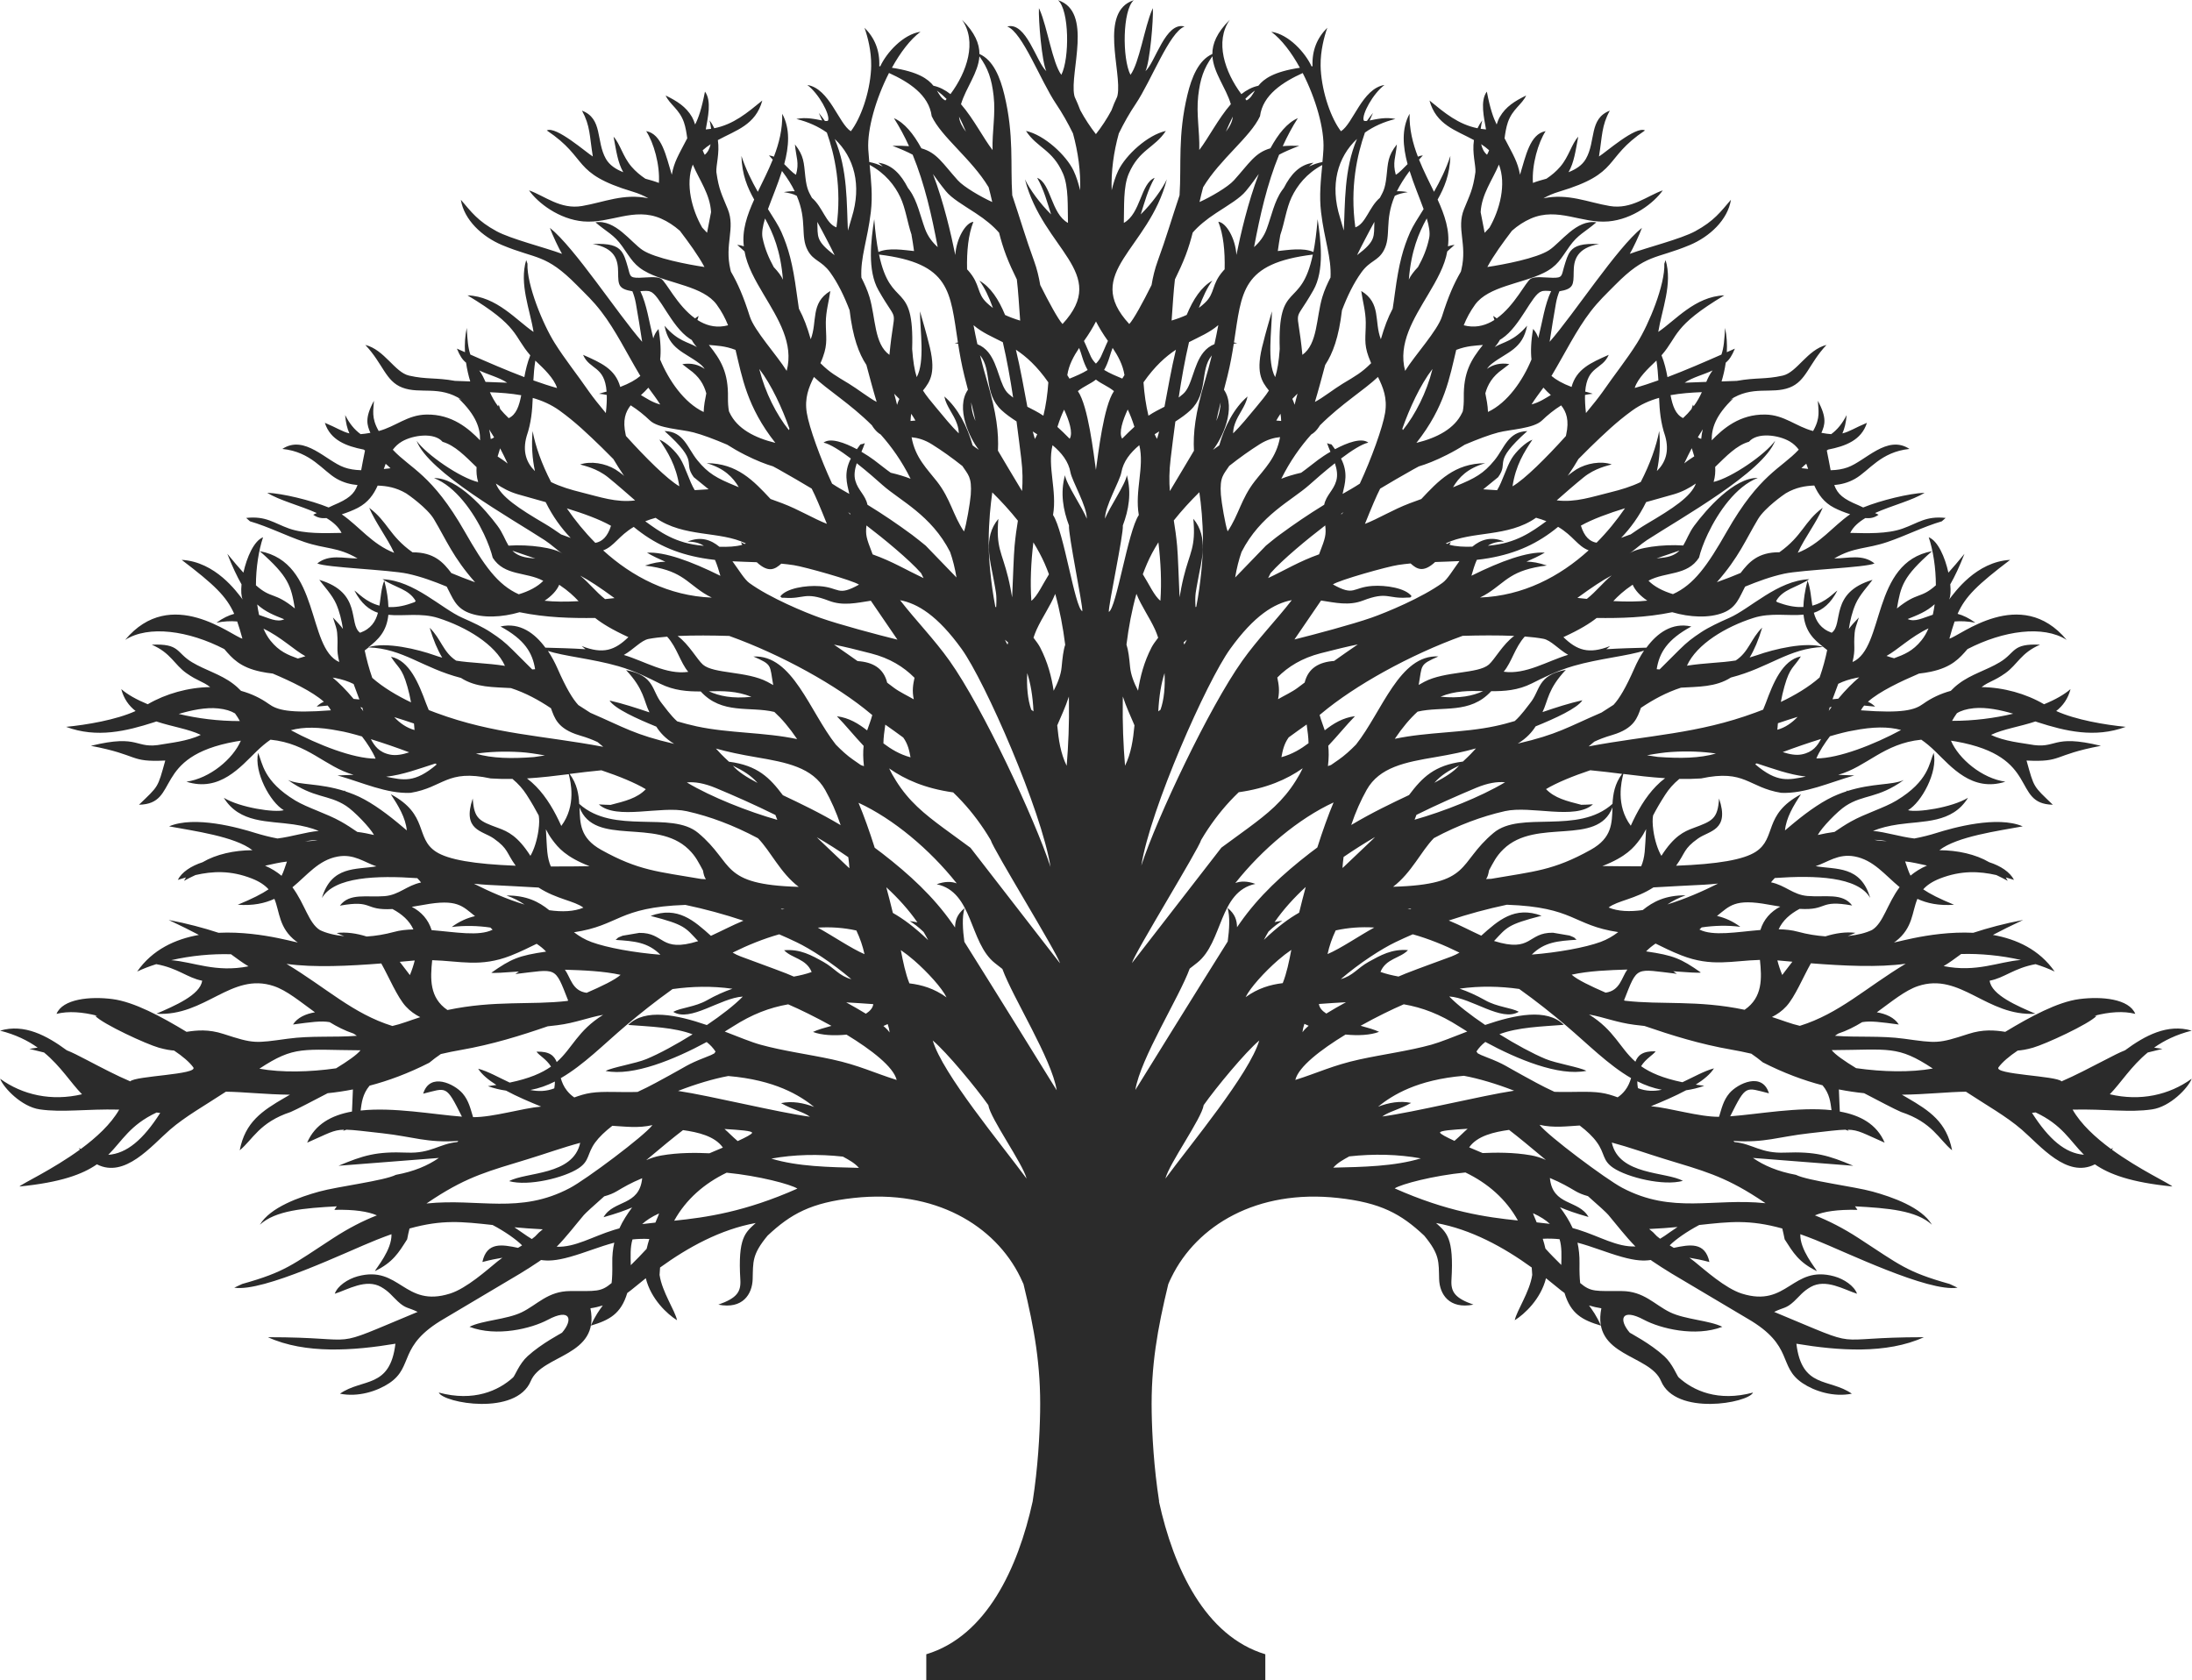 <?xml version="1.0" encoding="UTF-8"?>
<!DOCTYPE svg PUBLIC "-//W3C//DTD SVG 1.1//EN" "http://www.w3.org/Graphics/SVG/1.1/DTD/svg11.dtd">
<!-- Creator: CorelDRAW 2017 -->
<svg xmlns="http://www.w3.org/2000/svg" xml:space="preserve" width="350.107mm" height="268.343mm" version="1.1" style="shape-rendering:geometricPrecision; text-rendering:geometricPrecision; image-rendering:optimizeQuality; fill-rule:evenodd; clip-rule:evenodd"
viewBox="0 0 35011 26834"
 xmlns:xlink="http://www.w3.org/1999/xlink">
 <defs>
  <style type="text/css">
   <![CDATA[
    .fil0 {fill:#2B2B2B}
   ]]>
  </style>
 </defs>
 <g id="Layer_x0020_1">
  <path class="fil0" d="M19224 17652c200,-283 662,-842 889,-1034 -153,527 -1095,1657 -1499,2206 60,-240 581,-963 611,-1172zm-3437 0c-200,-283 -662,-842 -889,-1034 153,527 1095,1657 1499,2206 -60,-240 -581,-963 -611,-1172zm2727 6328c-85,-547 -113,-1070 -119,-1422 -14,-744 92,-1333 265,-2048 16,-38 33,-76 51,-111 403,-825 1362,-1409 2660,-1266 683,75 1006,254 1377,602 251,304 230,416 238,694 7,240 159,484 548,408 -294,-104 -363,-202 -351,-397 41,-675 -78,-753 -246,-907 562,102 1080,387 1528,711 4,39 6,78 8,118 -40,273 -249,572 -279,724 157,-98 416,-339 499,-671 64,51 127,101 188,152 34,29 70,57 108,84 101,335 285,433 581,521 -71,-161 -136,-247 -190,-322 61,19 127,34 197,45 -155,774 774,733 953,1162 234,560 1390,353 1470,184 -559,151 -955,-30 -1188,-242 -28,-26 -97,-217 -231,-339 -223,-204 -545,-369 -550,-375 -183,-212 -133,-399 227,-206 261,139 818,278 1251,112 -204,-103 -592,-115 -834,-232 -250,-121 -416,-337 -773,-339 -413,-2 -488,20 -663,-128 -9,-80 -13,-180 -11,-311 2,-124 -10,-234 -32,-334 237,62 458,157 708,227 227,64 355,66 462,50 10,7 20,14 29,21 94,65 189,123 301,193l1217 723c751,435 478,761 876,1029 193,130 500,228 789,169 -362,-251 -799,-76 -886,-798 664,111 1439,169 2037,-104 -1591,-1 -883,222 -2392,-404 151,-75 189,-49 318,-169 90,-84 140,-158 265,-229 243,-138 530,41 741,108 -45,-126 -208,-235 -364,-278 -676,-185 -742,508 -1478,275 -264,-84 -590,-378 -757,-513 -27,-22 -53,-41 -78,-59 89,14 194,35 319,68 -69,-326 -316,-279 -569,-226 -18,-11 -37,-22 -56,-34l-9 -6c92,-93 271,-219 471,-325 485,-53 803,-90 1327,56 12,50 25,107 38,173 137,213 224,366 515,508 -21,-50 -273,-339 -265,-590 76,27 156,57 241,91 463,184 1806,839 2270,763l-126 -59c-691,-194 -796,-305 -1451,-730 -250,-163 -483,-280 -701,-366 141,-61 358,-95 679,-88 -12,-21 -25,-39 -39,-56 526,28 983,66 1229,294 -164,-280 -640,-445 -949,-530 -292,-81 -1035,-172 -1223,-267 -292,-54 -508,-147 -687,-270l1603 125c-399,-167 -604,-229 -1094,-210 -383,16 -511,-140 -803,-169 -6,-6 -12,-12 -17,-18 499,34 719,-67 1212,-122 293,-33 458,-55 575,-57 17,6 34,13 53,18l-14 -18c176,3 253,61 589,207 -126,-297 -392,-439 -716,-497 -6,-76 -6,-181 -15,-353 139,27 273,47 403,60 228,118 482,254 591,300 502,166 605,441 814,612 -87,-451 -357,-630 -719,-840 -27,-16 -55,-31 -83,-48 395,-5 736,-45 1023,-48 330,217 645,392 893,607 298,258 720,781 1167,553 229,159 578,289 1237,354 -43,-47 -525,-268 -966,-589 7,-9 14,-17 20,-26 -11,6 -23,11 -34,16 -248,-183 -481,-397 -613,-629 534,-12 905,51 1271,-4 287,-42 573,-340 631,-489 -360,260 -820,363 -1308,248 178,-182 337,-445 606,-667 119,-30 235,-58 235,-58 -48,-8 -92,-15 -133,-20 158,-112 351,-208 600,-271 -386,-115 -747,79 -1065,314 -91,35 -190,87 -323,156 -241,124 -470,245 -691,340 -76,-90 -1093,-108 -1006,-225 62,-84 170,-176 306,-267 62,-4 140,-16 244,-46 198,-56 890,-375 1015,-507 -11,-1 -22,-2 -32,-3 234,-61 461,-79 651,-30 -98,-240 -535,-283 -895,-236 -344,45 -777,278 -1182,523 -165,-26 -353,-44 -591,34 -486,158 -500,148 -1024,76 -379,-52 -742,-18 -1105,-47l3 -2c17,-12 33,-23 49,-33 138,-46 264,-110 383,-183 137,-23 295,-1 585,38 -71,-113 -208,-171 -351,-195 239,-173 449,-349 658,-419 680,-227 1094,489 1876,442 -287,-123 -704,-299 -732,-528 236,-44 385,-200 733,-264 108,34 211,73 305,118 -245,-352 -609,-518 -986,-585 129,-68 286,-147 483,-239 -297,57 -560,127 -797,205 -730,-35 -1399,217 -1238,136 277,-215 257,-466 346,-678 154,71 341,112 585,94 -234,-96 -387,-174 -492,-246 58,-65 141,-123 265,-172 343,-134 633,-117 903,-56 61,28 119,59 182,92 -9,-18 -20,-36 -31,-54 44,12 88,25 131,39 -65,-125 -212,-223 -396,-282 -216,-127 -504,-191 -796,-192 280,-220 945,-309 1331,-381 -409,-174 -1109,21 -1382,107 -101,32 -222,63 -349,87 -239,-29 -450,-102 -660,-121 118,-49 251,-81 405,-104 403,-59 861,-16 1112,-425 -259,157 -815,240 -958,198 216,-125 479,-610 410,-916 -71,162 -78,450 -593,761 -195,118 -499,207 -729,336 -91,51 -177,108 -262,166 -88,12 -176,28 -267,49 61,-117 316,-381 446,-465 288,-187 510,-113 928,-413 -193,86 -493,46 -906,177 3,-6 6,-12 10,-18l-23 23c-45,15 -92,31 -139,51 -214,86 -454,252 -693,449 -53,44 -102,84 -147,123 19,-202 135,-396 256,-578 -610,325 -385,698 -721,918 -196,128 -609,199 -1274,224 153,-212 116,-268 349,-434 179,-128 511,-126 337,-640 -21,328 -106,359 -410,472 -150,55 -310,128 -511,444 -59,-98 -107,-254 -128,-402 -15,-111 -15,-183 -5,-242 47,-91 108,-199 196,-335 57,-88 126,-169 223,-249 113,2 229,0 348,-8 707,-151 749,143 1280,230 379,17 776,-168 1167,-278l-257 -10c456,-128 725,-501 1327,-561 76,52 149,114 222,185 254,245 589,657 1121,486 -375,-53 -746,-366 -869,-655 27,4 54,8 82,13 1356,242 879,996 1545,1010 -318,-306 -296,-264 -420,-706 583,29 404,-86 1188,-235 -802,-196 -690,63 -1142,-24 -91,-18 -407,-47 -613,-151 194,-93 465,-132 709,-214 15,5 29,10 42,14 429,138 907,256 1400,72 -328,-32 -798,-111 -1110,-253 106,-83 188,-194 229,-350 -97,85 -243,169 -423,242 -291,-170 -647,-269 -998,-274 125,-95 197,-93 378,-221 196,-138 249,-325 556,-456 -454,-22 -386,126 -643,280 -216,130 -457,191 -658,345 -48,36 -87,73 -125,112 -159,44 -310,113 -443,209 -132,95 -319,154 -992,102 12,-25 29,-51 51,-76 55,4 113,10 176,17 -33,-33 -72,-59 -115,-78 183,-164 524,-325 816,-450 65,-7 129,-17 190,-30 333,-71 457,-214 584,-361 573,-296 1210,-385 1584,-147 -734,-880 -1712,-55 -1873,-20 29,-104 55,-194 83,-274 103,-9 213,-3 332,20 -103,-75 -198,-119 -284,-142 125,-281 318,-465 839,-862 -542,31 -881,513 -975,634 24,-47 29,-136 19,-243 72,-125 147,-284 227,-488 -101,123 -185,222 -257,301 -54,-246 -168,-508 -314,-565 69,205 114,486 114,767 -252,223 -288,99 -622,370 62,-360 95,-506 561,-915 -972,180 -751,1542 -1270,1771 52,-228 13,-221 34,-469 5,-63 26,-115 67,-243 -76,79 -126,136 -160,183 21,-137 53,-271 107,-397 64,-149 212,-302 271,-387 -692,205 -458,708 -652,845 -176,-64 -248,-183 -285,-319 141,-47 268,-147 376,-355 -54,32 -178,182 -400,241 -22,-135 -29,-278 -77,-400 -43,167 -63,306 -66,422 -103,5 -223,-10 -360,-58 -110,-39 -36,-8 -76,-37 108,-192 326,-214 530,-349 -506,20 -940,469 -1279,618 -157,69 -320,145 -444,226 -154,102 -223,155 -353,283 -132,130 -230,229 -315,314 -15,-1 -30,-2 -46,-4 42,-264 168,-473 553,-682 -311,-71 -550,111 -717,338 -197,6 -422,10 -640,25 20,-16 40,-32 60,-51 -346,137 -532,65 -746,-142 263,-121 420,-218 531,-306 380,4 778,-4 1207,-92 279,82 591,98 818,7 209,-84 254,-244 346,-416 202,-83 408,-159 623,-206 296,-64 1307,-98 1444,-164 -190,-154 -421,-80 -643,-80 318,-186 508,-147 847,-262 300,-102 571,-243 871,-331l61 -54c-319,-34 -437,82 -687,170 -248,88 -568,75 -837,69 47,-96 134,-173 242,-237 81,8 144,-5 211,-53l-57 -27c268,-121 597,-201 792,-324 -248,11 -698,120 -981,235l-75 -35c-241,-100 -332,-174 -387,-323 108,-10 217,-35 332,-100 226,-128 407,-429 869,-477 -357,-234 -701,193 -989,295 -80,28 -165,43 -270,45 -17,-87 -35,-190 -61,-315 8,-5 15,-10 22,-15 271,-53 531,-147 619,-427 -189,78 -278,142 -392,169 34,-76 58,-171 68,-293 -69,134 -145,230 -247,305 -45,-3 -96,-10 -156,-21 54,-126 93,-236 -57,-512 7,153 46,270 -76,483 -275,-72 -458,-258 -764,-263 -410,-7 -676,227 -855,412 -4,-188 58,-396 345,-671 -19,9 -38,17 -56,26 361,-240 665,-87 954,-198 269,-104 305,-378 590,-681 -308,77 -470,438 -699,490 -281,63 -419,28 -733,84l-244 9c28,-93 52,-194 67,-300 60,-50 98,-109 146,-224l-129 57c7,-127 -1,-258 -28,-388 -11,196 -20,316 -58,426 -266,117 -569,249 -862,360 -21,-115 -49,-235 -95,-348 271,-311 172,-461 1003,-958 -469,18 -782,401 -1055,584 56,-352 232,-768 117,-1147l-20 57c13,335 -245,965 -435,1267 -165,263 -351,492 -551,781 -60,85 -154,203 -266,338 -13,-115 -17,-210 -15,-289 41,-9 83,-16 124,-19 -43,-14 -83,-26 -121,-35 32,-415 270,-343 376,-587 -290,128 -516,227 -594,513 -146,-55 -249,-115 -321,-176 4,-7 8,-14 12,-20 199,-332 385,-713 613,-1009 134,-173 239,-269 390,-422 499,-505 640,-408 1193,-639 318,-133 608,-402 659,-724 -168,195 -268,338 -571,503 -231,125 -766,258 -1045,361 48,-78 157,-310 194,-415 -399,318 -1079,1369 -1474,1820 31,-202 65,-414 101,-616 13,-72 32,-134 55,-191 226,-38 226,-103 228,-303 1,-91 8,-193 71,-279 56,-77 155,-141 334,-173 -264,-12 -384,25 -454,112 -49,61 -73,147 -106,257 -40,137 -21,174 -183,170 -119,-2 -277,-26 -346,14 -81,47 -257,430 -545,635 -17,-14 -35,-27 -57,-39 8,23 15,45 20,64 -17,11 -35,21 -53,31 -123,65 -268,98 -437,54 45,-113 103,-222 182,-331 212,-291 740,-332 1090,-503 228,-111 278,-230 419,-428 134,-188 243,-224 427,-382 -316,-51 -567,321 -753,443 -198,131 -726,231 -988,270 99,-185 254,-396 393,-579 93,-82 194,-148 302,-195 432,-187 810,83 1239,46 389,-34 728,-296 868,-496 -254,89 -500,308 -847,250 -351,-59 -665,-206 -1059,-123 71,-41 153,-77 250,-106 991,-297 695,-525 1372,-978 -146,-77 -634,356 -735,416 54,-331 40,-489 173,-732 -335,128 -220,488 -382,770 -58,102 -159,166 -277,213 90,-160 110,-333 155,-567 -107,116 -149,319 -288,480 -65,75 -137,136 -220,191 -75,20 -149,41 -216,67 -19,-291 85,-645 203,-827 -251,45 -317,398 -409,696 -38,-208 -107,-311 -230,-550 -6,-11 -11,-21 -17,-31 12,-89 26,-177 53,-256 73,-212 226,-283 292,-428 -181,89 -325,177 -421,343 -19,32 -35,73 -50,120 -52,-104 -103,-245 -157,-525 -111,149 -44,419 -13,604 -29,-3 -58,-6 -85,-10 6,-52 16,-99 25,-135 -31,42 -56,84 -76,126 -309,-63 -521,-242 -767,-443 107,391 421,474 710,632 -31,210 31,400 24,511 -41,288 -88,357 -183,594 -124,308 55,554 -41,962 -3,12 -6,23 -9,35 -109,188 -199,390 -301,714 -72,228 -432,617 -589,870 -117,-437 137,-832 368,-1221 136,-229 265,-455 305,-687 37,-34 76,-69 117,-105 -33,3 -69,12 -106,24 32,-252 -51,-496 -165,-747 108,-193 194,-394 204,-697 -70,211 -165,403 -262,573 -80,-166 -167,-335 -239,-514 20,-22 40,-44 61,-67 -28,2 -54,9 -79,20 -82,-213 -139,-439 -133,-685 -131,239 -108,522 -32,804 -66,64 -126,134 -188,170 -55,-198 -2,-272 17,-485 -146,186 -141,286 -166,515 -23,211 -63,255 -105,338 -175,149 -223,412 -392,472 -90,-640 31,-1167 153,-1514 138,-98 302,-172 487,-217 -153,-35 -314,5 -412,24 20,-46 38,-87 54,-121 -35,42 -67,85 -97,128 -30,4 -49,2 -53,-11 -29,-94 146,-422 333,-563 -355,56 -500,617 -695,739 -155,-202 -299,-602 -323,-985 -1,-21 -2,-42 -2,-62l4 -1 -4 0c-3,-233 55,-457 107,-605 -159,157 -247,357 -236,615 -5,1 -11,1 -16,1 -97,-213 -362,-512 -643,-552 164,122 323,331 457,575 -416,62 -576,177 -663,287 -99,21 -189,69 -272,134 -263,-352 -429,-840 -184,-1188 -208,206 -279,383 -279,547 -222,98 -332,376 -398,651 -157,652 -94,1113 -126,1606 -123,366 -216,687 -348,1047 -48,132 -78,259 -99,386 -137,275 -285,547 -356,623 -761,-823 311,-1187 600,-2311 -76,160 -238,385 -417,560 60,-187 111,-388 222,-584 -223,88 -221,571 -492,720 8,-257 -13,-574 80,-789 167,-386 411,-406 591,-680 -292,64 -642,387 -760,634 -46,97 -78,203 -105,313 -11,-301 32,-611 114,-907 82,-169 173,-328 270,-472 250,-372 536,-1144 780,-1236 -304,-81 -465,569 -624,713 72,-153 127,-818 118,-1006 -5,8 -9,20 -12,25 -122,282 -205,852 -346,1040 -133,-261 -128,-1035 53,-1192 -561,181 -185,1148 -259,1517 -2,9 -4,18 -7,27 -33,68 -63,140 -90,214 -69,131 -164,274 -249,381 -85,-108 -179,-250 -249,-381 -28,-74 -58,-146 -90,-214 -3,-9 -5,-19 -7,-27 -74,-369 302,-1335 -259,-1517 181,157 186,931 53,1192 -141,-188 -223,-758 -346,-1040 -3,-6 -7,-17 -12,-25 -9,188 46,853 118,1006 -159,-144 -320,-794 -624,-713 244,92 530,864 780,1236 97,144 188,303 270,472 81,296 125,606 114,907 -27,-110 -59,-216 -105,-313 -118,-247 -468,-571 -760,-634 180,274 423,295 591,680 93,215 73,532 80,789 -271,-149 -269,-632 -492,-720 111,196 162,397 222,584 -178,-175 -341,-400 -417,-560 289,1125 1361,1489 600,2311 -70,-75 -218,-347 -356,-623 -22,-127 -51,-255 -99,-386 -132,-360 -225,-682 -348,-1047 -32,-493 31,-954 -126,-1606 -66,-275 -176,-553 -398,-651 0,-164 -71,-341 -279,-547 245,348 79,836 -184,1188 -83,-65 -173,-113 -272,-134 -87,-109 -246,-224 -663,-287 134,-243 293,-453 457,-575 -281,41 -546,339 -643,552 -5,-1 -11,-1 -16,-1 11,-258 -77,-457 -236,-615 52,147 110,372 107,605l-4 0 4 1c0,21 -1,42 -2,62 -23,383 -168,783 -323,985 -195,-122 -341,-683 -695,-739 187,142 361,469 333,563 -4,13 -23,15 -53,11 -30,-44 -62,-86 -97,-128 16,34 34,75 54,121 -99,-19 -259,-58 -412,-24 185,45 349,119 487,217 122,347 243,874 153,1514 -169,-60 -217,-322 -392,-472 -42,-83 -82,-127 -105,-338 -25,-229 -20,-329 -166,-515 19,214 72,287 17,485 -62,-36 -122,-105 -188,-170 76,-282 99,-565 -32,-804 6,246 -51,472 -133,685 -25,-10 -52,-17 -79,-20 21,23 41,45 61,67 -72,178 -159,348 -239,514 -97,-170 -192,-362 -262,-573 10,303 96,504 204,697 -114,251 -197,494 -165,747 -37,-13 -72,-21 -106,-24 40,35 79,70 117,105 40,231 169,458 305,687 231,389 485,784 368,1221 -157,-253 -517,-642 -589,-870 -103,-324 -192,-526 -301,-714 -3,-12 -6,-24 -9,-35 -96,-408 82,-654 -41,-962 -95,-236 -142,-306 -183,-594 -7,-111 55,-301 24,-511 290,-157 604,-241 710,-632 -246,201 -458,380 -767,443 -20,-42 -44,-84 -76,-126 9,36 19,83 25,135 -28,4 -56,8 -85,10 31,-185 98,-454 -13,-604 -54,279 -104,420 -157,525 -15,-46 -32,-88 -50,-120 -97,-166 -240,-254 -421,-343 66,146 218,216 292,428 27,79 41,167 53,256 -6,10 -11,21 -17,31 -123,239 -192,342 -230,550 -92,-298 -158,-651 -409,-696 119,181 222,536 203,827 -68,-26 -142,-47 -216,-67 -82,-55 -155,-116 -220,-191 -140,-161 -182,-364 -288,-480 45,234 65,407 155,567 -118,-47 -218,-111 -277,-213 -161,-283 -47,-642 -382,-770 133,243 119,401 173,732 -101,-60 -590,-493 -735,-416 677,453 381,681 1372,978 97,29 179,65 250,106 -394,-83 -708,63 -1059,123 -347,59 -592,-160 -847,-250 140,200 479,462 868,496 430,37 807,-233 1239,-46 108,47 209,114 302,195 139,183 294,394 393,579 -262,-39 -789,-139 -988,-270 -186,-123 -437,-495 -753,-443 185,158 293,193 427,382 141,198 192,317 419,428 350,172 877,212 1090,503 79,108 137,218 182,331 -169,45 -314,12 -437,-54 -18,-10 -36,-20 -53,-31 5,-19 12,-41 20,-64 -22,13 -41,26 -57,39 -287,-205 -463,-588 -545,-635 -69,-40 -228,-17 -346,-14 -162,3 -143,-34 -183,-170 -32,-111 -57,-196 -106,-257 -70,-87 -190,-124 -454,-112 179,32 278,96 334,173 62,86 70,188 71,279 2,201 2,265 228,303 23,57 42,120 55,191 36,202 70,414 101,616 -395,-451 -1076,-1502 -1474,-1820 37,105 146,338 194,415 -279,-103 -814,-236 -1045,-361 -304,-165 -403,-308 -571,-503 51,322 341,591 659,724 553,231 694,134 1193,639 150,152 256,248 390,422 229,296 414,677 613,1009 4,7 8,14 12,20 -72,61 -174,120 -321,176 -78,-286 -304,-385 -594,-513 106,244 345,172 376,587 -38,10 -78,21 -121,35 41,3 82,9 124,19 2,79 -2,174 -15,289 -112,-134 -206,-253 -266,-338 -200,-289 -386,-518 -551,-781 -190,-302 -448,-932 -435,-1267l-20 -57c-115,379 62,795 117,1147 -273,-184 -587,-567 -1055,-584 831,497 731,646 1003,958 -46,114 -74,233 -95,348 -293,-111 -596,-243 -862,-360 -37,-110 -47,-230 -58,-426 -27,130 -35,261 -28,388l-129 -57c47,115 86,175 146,224 15,106 39,207 67,300l-244 -9c-315,-56 -452,-20 -733,-84 -229,-52 -391,-413 -699,-490 285,303 321,577 590,681 289,111 593,-42 954,198 -18,-9 -36,-17 -56,-26 287,275 349,483 345,671 -179,-185 -445,-419 -855,-412 -307,5 -490,191 -764,263 -122,-213 -83,-330 -76,-483 -150,276 -111,386 -57,512 -60,11 -111,18 -156,21 -102,-75 -178,-170 -247,-305 10,122 33,217 68,293 -114,-27 -203,-91 -392,-169 88,280 348,374 619,427 7,5 15,10 22,15 -26,125 -45,229 -61,315 -105,-3 -190,-17 -270,-45 -289,-102 -633,-529 -989,-295 462,47 643,349 869,477 115,65 225,90 332,100 -55,148 -146,222 -387,323l-75 35c-283,-115 -733,-224 -981,-235 195,123 524,203 792,324l-57 27c67,48 131,61 211,53 107,64 194,141 242,237 -269,5 -589,18 -837,-69 -250,-89 -368,-204 -687,-170l61 54c300,88 571,229 871,331 339,115 530,76 847,262 -223,1 -453,-73 -643,80 137,66 1148,100 1444,164 216,47 421,123 623,206 92,172 138,332 346,416 227,91 539,75 818,-7 429,88 827,96 1207,92 111,88 268,185 531,306 -214,207 -400,279 -746,142 21,18 41,35 60,51 -218,-15 -442,-19 -640,-25 -167,-227 -406,-409 -717,-338 385,208 511,418 553,682 -16,1 -31,2 -46,4 -86,-84 -183,-184 -315,-314 -130,-128 -198,-181 -353,-283 -123,-81 -287,-157 -444,-226 -339,-149 -774,-598 -1279,-618 204,135 422,157 530,349 -40,29 34,-2 -76,37 -137,49 -257,64 -360,58 -3,-116 -23,-255 -66,-422 -49,121 -56,264 -77,400 -222,-58 -345,-209 -400,-241 108,208 235,308 376,355 -37,137 -109,255 -285,319 -194,-137 40,-640 -652,-845 59,84 207,238 271,387 54,126 86,260 107,397 -34,-47 -84,-104 -160,-183 41,128 62,181 67,243 21,248 -19,241 34,469 -519,-229 -298,-1591 -1270,-1771 465,409 499,554 561,915 -334,-271 -370,-147 -622,-370 0,-281 45,-562 114,-767 -146,57 -260,320 -314,565 -72,-79 -157,-178 -257,-301 80,204 155,362 227,488 -10,106 -5,196 19,243 -93,-121 -433,-603 -975,-634 521,397 714,581 839,862 -87,23 -181,67 -284,142 119,-24 229,-29 332,-20 28,80 55,170 83,274 -161,-34 -1139,-860 -1873,20 374,-238 1011,-149 1584,147 127,148 250,291 584,361 62,13 125,23 190,30 292,124 633,286 816,450 -44,19 -83,45 -115,78 63,-7 121,-13 176,-17 22,26 39,51 51,76 -673,52 -860,-7 -992,-102 -134,-96 -284,-165 -443,-209 -38,-39 -77,-76 -125,-112 -201,-154 -443,-216 -658,-345 -257,-154 -188,-301 -643,-280 306,131 359,318 556,456 181,127 253,126 378,221 -351,5 -707,105 -998,274 -180,-74 -326,-157 -423,-242 41,156 123,268 229,350 -312,142 -782,221 -1110,253 493,185 970,66 1400,-72 13,-4 27,-9 42,-14 244,82 515,120 709,214 -207,103 -522,133 -613,151 -452,88 -340,-172 -1142,24 784,149 605,264 1188,235 -124,443 -102,400 -420,706 667,-14 190,-768 1545,-1010 28,-5 55,-9 82,-13 -124,290 -494,602 -869,655 532,171 867,-241 1121,-486 73,-71 146,-133 222,-185 601,60 870,433 1327,561l-257 10c391,110 788,296 1167,278 532,-88 574,-382 1280,-230 119,8 235,10 348,8 97,81 166,161 223,249 88,136 148,245 196,335 10,58 11,131 -5,242 -21,148 -69,303 -128,402 -201,-316 -361,-389 -511,-444 -305,-112 -389,-143 -410,-472 -174,514 158,512 337,640 234,166 196,222 349,434 -664,-26 -1078,-96 -1274,-224 -336,-220 -111,-593 -721,-918 120,182 237,376 256,578 -46,-39 -94,-79 -147,-123 -239,-197 -479,-363 -693,-449 -48,-19 -94,-36 -139,-51l-23 -23c3,6 6,12 10,18 -412,-131 -713,-91 -906,-177 418,299 639,225 928,413 129,84 384,348 446,465 -91,-21 -178,-38 -267,-49 -85,-58 -171,-115 -262,-166 -229,-129 -533,-218 -729,-336 -514,-311 -522,-599 -593,-761 -69,306 193,791 410,916 -143,42 -699,-40 -958,-198 252,409 709,366 1112,425 154,23 287,55 405,104 -210,18 -421,91 -660,121 -127,-24 -248,-56 -349,-87 -273,-86 -973,-281 -1382,-107 386,72 1051,161 1331,381 -292,1 -580,65 -796,192 -184,60 -332,157 -396,282 44,-13 87,-26 131,-39 -11,17 -22,35 -31,54 63,-34 121,-65 182,-92 271,-62 560,-79 903,56 124,49 207,107 265,172 -105,71 -258,150 -492,246 244,18 431,-23 585,-94 88,213 68,464 346,678 161,81 -508,-171 -1238,-136 -237,-78 -500,-148 -797,-205 196,92 354,171 483,239 -377,67 -741,233 -986,585 94,-45 197,-84 305,-118 348,63 497,219 733,264 -29,228 -445,404 -732,528 783,47 1196,-669 1876,-442 210,70 419,247 658,419 -144,24 -280,82 -351,195 289,-39 448,-62 585,-38 118,72 245,137 383,183 16,11 32,22 49,33l3 2c-363,29 -726,-5 -1105,47 -525,72 -538,82 -1024,-76 -238,-78 -427,-60 -591,-34 -405,-245 -838,-478 -1182,-523 -359,-47 -797,-3 -895,236 189,-48 416,-30 651,30 -11,1 -21,2 -32,3 125,132 816,451 1015,507 104,29 182,42 244,46 136,91 244,183 306,267 87,118 -931,136 -1006,225 -222,-94 -451,-215 -691,-340 -133,-69 -232,-121 -323,-156 -319,-235 -679,-429 -1065,-314 249,63 442,159 600,271 -41,5 -85,12 -133,20 0,0 116,28 235,58 269,222 427,485 606,667 -487,115 -948,12 -1308,-248 58,149 344,447 631,489 366,54 737,-9 1271,4 -132,232 -365,446 -613,629 -11,-5 -23,-11 -34,-16 7,9 14,18 20,26 -441,321 -924,543 -966,589 659,-65 1008,-195 1237,-354 447,229 870,-295 1167,-553 247,-214 563,-390 893,-607 287,3 629,44 1023,48 -28,16 -56,32 -83,48 -362,210 -632,389 -719,840 210,-172 312,-446 814,-612 109,-47 363,-182 591,-300 130,-13 264,-33 403,-60 -9,172 -9,277 -15,353 -324,58 -589,200 -716,497 336,-146 412,-204 589,-207l-14 18c19,-6 37,-12 53,-18 118,3 282,24 575,57 493,55 713,157 1212,122 -6,6 -12,12 -17,18 -292,29 -419,185 -803,169 -490,-20 -695,43 -1094,210l1603 -125c-179,123 -395,216 -687,270 -188,95 -931,186 -1223,267 -309,85 -785,250 -949,530 246,-228 703,-266 1229,-294 -14,17 -27,36 -39,56 322,-8 538,27 679,88 -218,85 -450,203 -701,366 -654,425 -760,536 -1451,730l-126 59c465,75 1807,-580 2270,-763 85,-34 165,-64 241,-91 8,251 -244,540 -265,590 291,-142 379,-295 515,-508 13,-66 25,-123 38,-173 524,-146 841,-109 1327,-56 200,105 378,232 471,325l-9 6c-19,12 -38,24 -56,34 -252,-53 -499,-100 -569,226 125,-33 230,-54 319,-68 -25,18 -51,38 -78,59 -166,135 -493,430 -757,513 -735,233 -802,-460 -1478,-275 -156,43 -320,152 -364,278 211,-67 499,-246 741,-108 125,71 175,145 265,229 129,120 167,94 318,169 -1510,627 -802,403 -2392,404 598,273 1373,215 2037,104 -86,722 -524,547 -886,798 289,59 595,-39 789,-169 398,-268 125,-594 876,-1029l1217 -723c112,-70 207,-128 301,-193 10,-7 20,-14 29,-21 107,16 235,14 462,-50 250,-70 471,-165 708,-227 -23,99 -35,209 -32,334 2,130 -1,230 -11,311 -175,148 -250,126 -663,128 -357,2 -523,218 -773,339 -242,117 -630,128 -834,232 434,166 990,27 1251,-112 359,-192 410,-6 227,206 -5,6 -326,171 -550,375 -134,122 -202,313 -231,339 -233,212 -629,393 -1188,242 80,169 1236,376 1470,-184 179,-429 1108,-388 953,-1162 70,-10 136,-26 197,-45 -54,75 -120,161 -190,322 295,-88 480,-186 581,-521 38,-27 74,-56 108,-84 61,-51 123,-101 188,-152 82,332 341,573 499,671 -30,-152 -239,-451 -279,-724 2,-40 4,-79 8,-118 448,-324 966,-609 1528,-711 -168,154 -287,232 -246,907 12,195 -57,293 -351,397 390,77 541,-168 548,-408 8,-278 -13,-390 238,-694 371,-348 694,-527 1377,-602 1298,-143 2257,441 2660,1266 18,36 34,73 51,111 174,715 279,1304 265,2048 -6,353 -34,875 -119,1422 -234,1066 -739,2152 -1699,2441l0 413 13 0 5389 0 13 0 0 -413c-961,-289 -1466,-1375 -1699,-2441zm3038 -5511c390,-43 779,-34 1142,32 -422,128 -925,137 -1399,148 69,-78 160,-127 258,-181zm1854 257c356,171 649,425 838,767 -510,-52 -1131,-141 -1968,-513 105,-68 615,-204 1130,-254zm1278 1216c-12,-54 -27,-107 -43,-157 95,-5 184,-2 269,7 38,128 30,265 27,411 -85,-84 -177,-176 -253,-261zm-140 -419c-38,-92 -64,-149 -55,-145 115,53 201,109 266,169 -68,-9 -139,-17 -211,-24zm575 92c-55,-122 -126,-230 -203,-334 110,48 257,100 456,156 -158,-280 -574,-172 -617,-623 189,79 295,143 404,207 56,33 119,60 204,83 172,151 297,265 325,299 135,160 273,342 433,505 -299,10 -567,-160 -915,-269 -29,-9 -58,-17 -87,-25zm-1438 -1199c-74,-31 -146,-61 -215,-91 128,-185 400,-246 637,-279 139,106 357,286 588,480 -74,-33 -153,-59 -238,-74 -285,-50 -567,-45 -772,-36zm-451 -195c-132,-61 -221,-108 -229,-130 -13,-34 207,-49 440,-63 -66,57 -129,124 -210,193zm3286 1564c-97,-70 -61,-67 -175,-156 168,-8 318,-19 453,-32 -88,58 -160,110 -205,141 -25,17 -50,33 -74,47zm1683 -568c-837,-87 -1487,178 -2290,-247 -260,-138 -1189,-832 -1319,-1005 230,53 438,22 641,11 116,88 211,178 275,268 131,181 85,290 262,409 226,152 802,293 1111,207 -265,-149 -1023,-85 -1135,-612 278,74 560,176 838,261 616,188 946,271 1491,624 48,31 89,58 125,83zm1053 -1486c-525,-57 -1165,65 -1617,98 257,-515 242,-460 619,-367 -106,-348 -499,-155 -630,-4 -101,118 -127,252 -167,379 -318,3 -789,-143 -1087,-169 185,-75 385,-161 561,-255 93,-13 189,-36 290,-71 -47,-6 -93,-12 -136,-19 129,-81 233,-168 291,-260 -159,43 -328,140 -504,222 -314,-65 -514,-153 -660,-256 74,-120 191,-179 232,-238 -206,-7 -283,63 -323,166 -253,-223 -333,-500 -741,-754 234,41 447,130 729,165 52,6 104,12 156,18 433,149 888,291 1388,378 99,17 208,39 319,65 62,42 123,88 185,139 336,171 653,288 953,366 116,138 126,275 143,394zm-3414 -205c-85,-31 -171,-59 -269,-73 -202,-30 -455,-5 -741,-15 -203,-92 -386,-198 -509,-264 -249,-134 -290,-179 -564,-284 -19,-7 -85,-33 -99,-40 -85,-46 -32,-6 -74,-56 39,-60 87,-110 142,-153 511,277 1173,552 1614,462 -107,-59 -479,-118 -652,-190 -204,-85 -474,-231 -737,-395 291,-111 672,-123 1028,-150 -269,-269 -780,-161 -1256,2 -233,-157 -443,-320 -574,-455 357,21 841,414 1111,244 -125,-67 -346,-75 -539,-185 -142,-80 -277,-139 -406,-184 330,-46 645,-38 952,5 271,193 523,394 746,583 351,298 679,632 1041,841 -20,66 -47,133 -96,196 -36,46 -76,83 -120,112zm-1655 -106c-530,81 -1604,346 -2106,412 119,-84 266,-107 462,-217 -175,-37 -356,-5 -529,61 232,-187 624,-431 1372,-494 233,43 517,127 802,238zm-3348 -1067c21,10 44,20 67,30 -46,39 -80,74 -98,104 4,-44 14,-89 30,-135zm656 170c202,20 398,10 536,-43 -71,-35 -178,-65 -295,-97 254,-142 506,-264 689,-343 299,52 577,158 882,353 41,26 85,54 132,82 -226,87 -429,170 -572,210 -367,101 -762,152 -1145,235 -427,93 -674,217 -1029,328 51,-210 404,-482 801,-724zm-307 -335c-67,-43 -111,-93 -118,-153 154,-11 297,-21 432,-28 -111,60 -218,122 -314,181zm1150 -592c-98,-18 -193,-40 -285,-73 88,-216 315,-216 440,-348 -258,-22 -439,82 -629,187 -179,99 -248,222 -445,276 307,-263 658,-487 871,-589 93,-45 186,-87 279,-127 252,71 502,172 746,293 -41,23 -83,44 -127,61 -239,89 -488,177 -733,273 -32,12 -71,29 -117,49zm-1846 106c-199,24 -395,81 -593,224 71,-148 301,-402 517,-590 70,-61 141,-116 213,-165 -37,190 -73,370 -137,531zm846 -842c203,-45 409,-59 616,-46 -243,133 -534,334 -746,424 28,-130 72,-256 130,-378zm4817 2410c125,63 255,110 392,135 -125,26 -253,25 -382,-26 -7,-40 -10,-76 -10,-110zm6360 496c429,200 549,453 774,677 -298,-23 -558,-244 -830,-669 19,-3 38,-5 56,-7zm-1640 -700c-355,64 -799,55 -1225,-6 -185,-113 -333,-215 -390,-288 920,-5 1050,-79 1615,294zm-2124 -682c-139,-31 -279,-88 -445,-141 83,-42 161,-95 230,-171 138,-151 269,-469 392,-687 506,40 1079,69 1514,7 -640,385 -1059,795 -1691,992zm-880 -256c-753,-159 -1338,-77 -1914,-145l-14 -6c220,-560 171,-502 844,-424 -18,-13 -37,-27 -57,-40 218,16 416,30 440,19 -319,-223 -435,-273 -874,-337 42,-44 93,-86 151,-125 120,58 244,123 414,189 483,189 810,84 1253,72 30,290 46,598 -244,796zm-1875 -643c-92,127 -115,338 -347,369 -233,-101 -457,-208 -542,-287 274,-61 593,-73 890,-82zm-1526 -239c201,-201 415,-217 715,-237 -55,-46 -7,-24 -112,-67l-265 -45c-413,-6 -327,324 -941,132 206,-219 211,-262 759,-403 -430,-162 -694,77 -963,318 -172,-78 -332,-165 -519,-242 307,-103 616,-186 927,-252 1086,38 1049,328 1779,437 -81,62 -172,117 -281,157 -249,91 -684,169 -1099,202zm-1946 -723c-13,-2 -25,-4 -38,-6 21,-2 40,-3 61,-5l-22 12zm5869 816c5,0 10,1 16,1 71,6 145,13 223,20 -88,111 -159,210 -162,212 -34,-83 -59,-160 -77,-232zm2936 -102c300,-9 639,23 954,95 -361,28 -709,203 -1235,98 107,-63 179,-121 281,-194zm-547 -1413c-104,45 -190,100 -263,161 -35,-68 -54,-140 -86,-227 115,11 233,42 349,66zm-437 345c-199,267 -259,571 -439,683 -95,47 -231,82 -389,98 36,-14 76,-30 123,-51 -153,-20 -327,7 -480,56 -141,-10 -289,-33 -436,-73 -97,-27 -202,-38 -311,-40 64,-141 182,-245 334,-326 465,27 297,-152 840,-54 -155,-207 -429,-128 -714,-152 -232,-19 -351,-170 -582,-218 6,-8 15,-19 19,-24l41 -45c647,-45 1325,-23 1524,318 -153,-521 -547,-450 -871,-507 192,-63 359,-203 619,-156 306,56 483,294 722,491zm-2223 684c-376,31 -756,104 -974,-7 11,-12 22,-23 35,-34 202,-30 414,-36 618,-9 -121,-90 -247,-145 -373,-174 204,-161 283,-281 822,-181 69,13 132,23 189,32 -152,79 -266,204 -317,372zm1818 -1439c76,1 141,9 201,20 -71,-1 -139,-7 -201,-20zm-2497 699c-240,121 -526,246 -807,332 82,-56 181,-107 291,-145 -322,-3 -520,101 -685,235 -206,29 -396,22 -545,-41 141,-109 427,-134 716,-321 267,-16 537,-29 811,-43 62,-3 136,-10 219,-18zm-1147 -871l-3 51c-7,105 -10,214 -20,314 -9,89 -28,164 -56,229 -191,1 -397,-1 -619,-4 383,-149 502,-297 594,-420 41,-55 73,-109 104,-170zm-2481 794c-25,1 -50,3 -75,4 26,-35 37,-83 47,-139 69,-126 113,-225 230,-338 523,-509 1500,-36 1742,-669 -10,253 -4,487 -347,678 -601,335 -909,345 -1597,465zm1946 -1199c-556,502 -1469,104 -1901,465 -588,492 -331,824 -1605,861 297,-227 444,-565 651,-777 197,-106 394,-194 580,-264 178,-67 364,-124 555,-167 416,-93 1123,147 1406,-109 -68,5 -133,7 -194,8l5 -1c-232,-59 -423,-106 -561,-250 173,-103 429,-208 707,-301 172,16 340,37 508,58 -120,162 -144,323 -153,478zm-5006 1739c-162,92 -340,221 -564,435 23,-45 48,-89 74,-133 81,-78 160,-136 221,-172 -45,6 -86,13 -124,21 138,-199 307,-386 497,-561 -37,139 -73,276 -105,410zm709 -889c163,-112 332,-219 503,-319 -14,14 -29,29 -43,43l-457 434c-5,4 -14,13 -21,18 4,-59 10,-118 18,-177zm1164 -673c333,-165 659,-308 950,-430 192,-80 340,-102 465,-90 -203,121 -445,235 -689,335 -266,109 -534,200 -756,263 10,-27 20,-53 30,-78zm3304 -653c220,27 440,54 667,68 -51,38 -99,80 -144,127 -172,176 -302,404 -404,632 -244,-326 -149,-711 -119,-827zm2915 42c-275,53 -453,107 -809,-197 7,-5 16,-9 24,-14 272,88 513,179 785,211zm-369 -391c191,-72 411,-148 612,-210 -57,107 -129,212 -309,247 -91,18 -196,-2 -303,-37zm754 -253c151,-44 281,-77 365,-90 326,-65 569,-65 771,-10 -431,233 -995,454 -1353,454 48,-114 132,-242 217,-354zm2028 -368c64,-40 152,-68 269,-80 199,-20 431,29 630,88 -298,71 -635,115 -976,114 20,-38 46,-79 77,-122zm-355 -1741c-8,57 -17,113 -30,168 -159,50 -285,123 -402,69 162,-65 299,-117 431,-236zm-99 386c-30,71 -67,135 -111,190 -140,174 -278,228 -438,287 -39,-10 -79,-22 -121,-37 177,-97 388,-307 670,-440zm-1105 781c-102,85 -213,195 -336,342 -31,3 -61,6 -92,9 27,-73 60,-158 92,-247 87,-44 183,-73 284,-94 17,-3 34,-6 51,-9zm-441 473c-16,20 -31,41 -47,63 3,-15 8,-34 15,-56 11,-2 22,-5 33,-7zm-450 -1474c27,275 169,402 319,519 -279,-93 -799,36 -1052,126 -43,15 -85,28 -127,40 74,-123 141,-279 200,-477 -183,178 -212,387 -423,525 -120,19 -239,29 -361,38 -134,11 -271,22 -418,45 155,-345 622,-623 1063,-763 279,-89 554,-28 799,-52zm319 520c20,15 39,31 59,46 -27,133 -67,285 -121,438 -176,156 -399,286 -619,391 15,-84 34,-167 58,-251 88,-311 148,-294 262,-477 -297,60 -445,433 -560,744 -14,37 -28,73 -43,107 -41,16 -82,32 -121,46 -927,343 -1706,360 -2660,540l-4 -1c29,-25 59,-49 89,-74 76,-35 150,-66 289,-107 353,-105 398,-280 455,-433 202,-135 405,-245 640,-322 276,-17 554,-7 797,-162 614,-158 923,-469 1479,-488zm-413 1113c-93,98 -200,172 -324,206 3,-35 6,-69 9,-104 106,-37 215,-71 315,-102zm-1302 585c-263,77 -573,81 -930,55l-174 -26c145,-27 278,-46 387,-53 274,-18 509,-5 716,25zm-1153 -1641c-62,93 -113,191 -152,280 -137,312 -242,487 -334,585l-4 2c-69,44 -131,84 -187,120 -553,239 -701,348 -1338,496 144,-87 229,-186 285,-275 307,-125 667,-288 747,-417 -214,48 -426,117 -637,189 91,-186 82,-367 373,-675 -464,88 -404,328 -571,532 -43,53 -138,191 -245,286 -104,31 -208,59 -314,81 -518,111 -1082,92 -1602,203 125,-186 246,-327 364,-434 392,-93 836,46 1176,-327 211,1 425,-12 649,-124 164,-82 396,-201 668,-280 405,-117 886,-162 1123,-244zm-2683 1560c-43,48 -100,111 -208,210 -458,59 -650,255 -861,535 -271,128 -587,278 -923,478 69,-208 156,-400 247,-562 204,-362 617,-441 1098,-522 263,-45 459,-86 646,-139zm-270 274c-82,97 -218,183 -394,275 109,-123 232,-197 394,-275zm-2262 1307c-40,30 -81,60 -121,91 -432,335 -816,687 -1119,1121 -15,21 -29,42 -44,63 -2,-108 -29,-211 -152,-309 43,135 29,347 3,537 -491,781 -1292,2075 -1475,2371 80,-503 699,-1475 868,-1938 37,-30 77,-60 120,-94 413,-328 344,-1136 929,-1259 -129,-47 -233,-46 -320,-14 430,-542 1012,-1030 1569,-1287 -87,206 -175,454 -259,718zm2647 -2496c-170,77 -372,120 -681,89 233,-97 457,-94 681,-89zm-1030 -98c59,-325 8,-321 316,-456 -623,-33 -898,878 -1316,1407 -89,91 -184,177 -276,241 -43,29 -84,58 -124,86 -16,6 -32,12 -49,17 16,-130 15,-234 5,-324 153,-162 285,-327 427,-473 -196,25 -343,117 -483,226 -27,-82 -58,-158 -82,-245 10,-8 19,-15 27,-22 534,-449 1420,-941 2258,-1242 267,-8 562,-10 823,1 -184,136 -313,378 -405,458 -174,150 -698,101 -1030,275 -33,17 -63,34 -92,51zm-1348 -384c-246,17 -416,116 -473,345 -38,29 -75,56 -109,82 -86,66 -227,132 -316,184 29,-139 10,-242 -12,-346 174,-176 395,-311 693,-388 241,-62 427,-107 593,-141 -132,90 -258,178 -377,263zm-441 1015c16,112 29,207 30,299 -123,92 -259,176 -433,223 19,-102 39,-208 116,-316 96,-71 197,-142 287,-206zm-63 700c-29,61 -65,126 -111,199 -205,327 -444,521 -760,755 -144,107 -279,203 -428,313l-1429 1844c35,-149 1068,-1823 1106,-1967 39,-66 76,-125 109,-174 143,-213 298,-403 491,-588 448,-63 769,-205 1021,-382zm3547 -2105c110,8 210,20 296,36 122,23 241,168 396,256 -335,101 -679,320 -1029,270 128,-151 178,-386 337,-562zm1414 -566c73,-78 161,-162 309,-262 40,93 123,180 234,255 -155,17 -333,18 -543,7zm2653 -780c-343,-2 -490,160 -620,331 -112,47 -237,97 -379,147 352,-399 460,-679 658,-1009 108,-180 418,-396 443,-411 164,-96 312,-118 455,-124 64,141 153,271 316,355 77,40 166,75 257,104 -281,196 -485,479 -837,615 121,-258 292,-470 399,-719 -302,225 -317,443 -692,711zm-1700 669c-161,-48 -304,-123 -391,-215 274,-147 619,-75 807,-368 24,-100 72,-235 141,-380 166,-349 450,-759 797,-893 -378,-8 -823,506 -1013,761 -84,113 -121,226 -177,318 -330,-23 -738,34 -862,128 79,-50 176,-144 282,-214 534,-347 1860,-1085 2048,-1588 -153,217 -692,591 -983,659 25,-85 30,-164 25,-240 181,-175 341,-345 540,-402 130,-154 471,-110 650,-5 60,35 107,80 145,131 -284,305 -624,388 -1150,1310 -308,540 -524,848 -862,999zm104 -696c-60,61 -145,104 -291,117 -26,2 -51,5 -75,8 105,-35 225,-76 366,-125zm-1085 399c-144,118 -244,254 -395,373 -49,-5 -99,-10 -151,-16 240,-175 399,-280 546,-358zm-2101 351c46,-22 89,-46 128,-71 289,-186 370,-371 939,-440 -127,-44 -233,-62 -325,-62 96,-42 192,-85 293,-144 -277,-18 -699,134 -1172,369 25,-89 51,-176 86,-254 65,-7 129,-16 193,-27 437,-76 782,-233 1105,-500 244,145 312,310 488,375 -461,420 -1048,728 -1735,754zm125 -827c66,-43 151,-68 261,-67 -210,-88 -374,-30 -509,82 -130,4 -264,-1 -365,-31 7,-13 14,-28 22,-44 -21,10 -41,20 -60,31 -7,-3 -13,-6 -20,-9 417,-203 990,-92 1441,-409 61,17 116,36 165,55 -232,169 -484,353 -915,390l-21 2zm-455 247c-105,143 -189,289 -270,346 -327,237 -894,472 -1136,557 -310,108 -903,266 -1228,347l425 -622c230,35 445,87 671,0 391,-150 394,-24 705,-47 100,-7 10,19 71,-21 -97,-132 -415,-180 -627,-165 -327,24 -282,170 -631,-24 101,-70 868,-285 1042,-311 66,-10 132,-18 199,-24 99,89 201,154 392,-23 129,-5 259,-8 388,-15zm2730 -424l1 -3c-49,17 -99,36 -147,54 146,-151 288,-344 399,-571 163,-46 317,-88 447,-126 131,-39 245,-99 348,-171 -78,210 -366,398 -789,647 -81,48 -172,110 -260,171zm-538 129c-107,-18 -195,-93 -251,-273 187,-105 443,-197 705,-278 -131,191 -283,378 -454,550zm3349 -1262c10,27 20,55 30,83 -34,-4 -69,-8 -107,-12 25,-26 51,-50 77,-71zm-1789 -118c-50,33 -99,63 -160,113 41,-88 81,-168 120,-243 13,45 27,88 40,130zm57 -305c27,-45 53,-87 79,-127 -12,47 -20,98 -25,153 -22,-5 -39,-14 -53,-26zm237 -1069l-8 11c-40,55 -68,112 -94,174l-345 13c125,-86 304,-128 448,-197zm-173 349c-32,71 -72,146 -131,226 -3,-10 -6,-19 -10,-27 -9,24 -17,48 -24,71 -37,47 -82,95 -135,144 -120,-57 -167,-194 -200,-366 167,-30 337,-42 500,-48zm-725 -505c17,111 25,216 31,316 -131,47 -258,89 -378,122 46,-155 225,-321 320,-412 9,-9 18,-18 27,-26zm42 596c8,201 24,395 97,609 70,245 5,425 -132,560 43,-198 59,-412 37,-640 -45,241 -145,524 -295,815 -149,73 -320,124 -483,164 -292,71 -560,167 -859,129 130,-115 285,-250 428,-366 185,-151 393,-189 450,-208 -170,-59 -401,-19 -563,79 -37,22 -88,61 -143,104l17 -20c56,-81 108,-163 158,-249l184 -184c223,-215 418,-405 677,-592 132,-95 277,-159 427,-201zm-1928 -951c-15,-52 -40,-102 -84,-150 -35,199 -40,358 -26,488 -138,334 -381,690 -695,838 -3,-107 -24,-206 -42,-298 37,-136 111,-270 278,-385l105 -81c-146,-25 -263,9 -357,76 21,-30 48,-60 85,-88 238,-182 485,-227 556,-602 -214,250 -375,257 -517,341 22,-23 56,-64 83,-115 11,-6 21,-13 32,-20 295,-197 479,-706 628,-751 28,-17 93,-12 158,-7 -103,215 -138,483 -206,754zm81 788c38,44 78,82 118,118 -91,53 -178,115 -308,150 54,-87 121,-175 190,-269zm282 282c85,106 132,239 81,469 -2,7 -3,14 -5,22 -312,346 -658,691 -852,803 52,-338 185,-546 318,-745 -112,41 -267,195 -331,300 -87,142 -146,365 -233,507 -65,-5 -137,-10 -222,-14l238 -194c186,-256 -115,-216 466,-736 -310,8 -366,274 -525,467 -173,211 -307,285 -612,410 -16,7 -33,13 -49,20 92,-157 229,-302 514,-384 -488,1 -751,284 -1021,572 -63,23 -126,46 -188,69 -266,101 -500,246 -712,328 106,-264 181,-442 243,-563 166,-100 338,-200 525,-305 27,-15 58,-32 92,-50 117,-35 263,-90 450,-185 99,-50 196,-105 284,-162 202,-86 396,-159 535,-195 197,-51 564,-61 700,-193 87,-84 191,-169 305,-240zm-1570 95c-3,8 -6,16 -10,22 -120,256 -400,402 -731,483 456,-576 532,-1055 636,-1485 174,-67 305,-67 426,-79 -195,242 -312,443 -305,842 1,81 -4,153 -16,217zm-966 279c115,-325 284,-697 481,-954l-3 14c-89,356 -271,717 -469,962 -3,-7 -6,-14 -9,-22zm1259 -4545c44,29 87,61 127,97l0 0c-10,27 -21,51 -33,72 -50,-41 -79,-102 -94,-170zm284 327c122,312 13,723 -151,1007 -25,28 -51,55 -77,82l-64 -330c16,-286 184,-506 291,-758zm-1426 103c67,213 156,422 223,607 -92,146 -171,269 -214,366 -113,257 -181,502 -243,966 -12,86 -23,173 -37,258 -79,150 -130,287 -189,489 -110,-283 9,-578 -313,-771 22,164 71,324 72,502 1,231 -34,332 45,549 13,35 27,69 41,102l-4 4c-150,149 -245,200 -451,324 -140,85 -317,225 -443,291 57,-189 110,-390 164,-591 121,-183 217,-440 268,-873 86,-226 186,-433 311,-606 138,-191 264,-178 357,-349 125,-231 5,-471 176,-873 59,-31 123,-44 207,-59 -65,-12 -123,-16 -174,-14 48,-97 113,-203 201,-321zm273 756c37,123 56,229 39,312 -35,173 -100,323 -178,464 -70,73 -123,145 -147,201 37,-462 158,-745 286,-977zm-780 2530c84,171 153,340 115,575 -37,229 -221,739 -404,1131 -88,58 -182,111 -275,164 39,-172 91,-339 -25,-565 167,-126 331,-232 436,-254 -107,-83 -334,-1 -532,105 -93,-125 -29,-53 -127,-97 14,44 34,90 54,138 -78,45 -147,92 -197,129 -96,71 -180,142 -271,206 -110,25 -218,56 -317,96 141,-284 306,-514 478,-707 35,-20 68,-48 99,-88 15,-19 28,-39 41,-59 348,-347 704,-561 927,-773zm-548 2160c-13,15 -25,28 -36,38 -1,-4 -1,-7 -2,-11 13,-9 26,-18 38,-27zm-139 -780c31,94 48,189 22,280 -44,155 -160,228 -193,383 -259,159 -476,307 -713,481 -80,58 -147,116 -217,172l-492 509c25,-151 59,-285 102,-408 300,-589 799,-820 1080,-1069 90,-80 245,-217 410,-347zm-154 993c16,153 2,199 -90,438 -3,8 -6,16 -9,24 -318,113 -543,252 -813,379 14,-26 27,-52 39,-79 188,-214 596,-551 873,-762zm-534 1193c-254,327 -546,624 -793,972 -531,749 -1359,2499 -1611,3268 144,-905 1042,-2937 1420,-3461 385,-534 702,-726 985,-779zm-2096 1750c-12,9 -24,18 -37,27 13,-250 48,-449 100,-611 11,210 -6,420 -64,584zm368 -1074c17,-15 34,-30 51,-44 -13,29 -27,55 -41,78 -3,-10 -7,-21 -10,-34zm203 -569c-4,1 -8,3 -13,4 -12,-214 5,-238 41,-445 23,-135 69,-303 75,-475 6,-168 -25,-340 -151,-490 42,465 -55,524 -156,936 -27,110 -48,224 -64,318 -15,-324 -24,-661 -39,-822 -14,-152 -33,-283 -53,-405 124,-156 263,-308 408,-451 30,207 55,452 58,780 2,254 -35,680 -107,1049zm-609 493c-44,57 -82,109 -106,155 -122,236 -181,468 -216,692 -68,-131 -115,-256 -127,-376 -14,-148 -27,-267 -58,-361 35,-279 86,-552 159,-810 83,205 206,370 299,574 17,38 33,80 48,126zm-379 1398c-22,234 -54,452 -151,647 -27,-324 -42,-679 -36,-1043 0,-21 1,-41 1,-62 55,170 125,315 185,458zm133 -2411c22,-58 44,-115 68,-170 49,-114 110,-227 181,-340 38,319 53,635 32,933 -96,-73 -180,-263 -281,-423zm1384 -1733c164,-130 327,-245 482,-343 119,-75 227,-104 326,-114 -57,328 -252,509 -405,706 -219,282 -254,537 -432,799 -36,-92 -99,-465 -108,-585 -21,-289 45,-323 136,-464zm826 -715c-25,-3 -51,-5 -78,-7 22,-39 45,-75 67,-108 6,35 10,74 11,116zm178 -353c28,-30 56,-57 83,-84 -18,64 -33,124 -46,178 -12,-36 -24,-67 -37,-95zm1034 -2295c36,-77 77,-156 122,-242 59,-114 110,-209 155,-290 -11,235 32,299 -277,532zm-1 -1857c-210,490 -188,1037 -211,1463 -20,-70 -40,-140 -61,-208 -162,-519 -39,-963 272,-1255zm-424 2215c-48,96 -95,195 -130,312 -99,333 -73,748 -318,922 -81,-843 -164,-436 175,-1032 180,-316 119,-794 68,-1135 -17,213 -40,384 -67,524 -167,-73 -404,-31 -569,-15 12,-89 26,-174 40,-256 70,-203 95,-422 181,-604 88,-185 238,-379 489,-514 -23,243 -50,492 -19,753 54,452 168,721 151,1047zm-281 -368c-190,901 -565,388 -529,1509 -14,198 -37,336 -73,449 -134,-248 -53,-741 -52,-1051 -54,187 -110,381 -136,492 -133,480 -30,625 88,773 -53,84 -121,165 -208,270 -131,157 -238,291 -363,414 0,-44 7,-93 27,-150 55,-161 170,-275 203,-439 -216,183 -369,483 -452,781 -32,24 -65,47 -100,71 146,-181 377,-669 175,-960 20,-77 39,-150 56,-218 46,-186 76,-357 101,-516 18,-4 36,-8 55,-12 -18,-3 -35,-6 -52,-8 126,-812 113,-1264 1262,-1405zm-1473 2361c-3,88 -20,188 -69,296 20,-96 44,-197 69,-296zm-426 772c-90,147 -230,391 -385,645 -12,-153 -12,-318 13,-520 21,-171 45,-374 75,-591 90,-58 172,-116 239,-179 293,-275 147,-643 344,-878 -37,149 -75,288 -111,409 -156,520 -190,837 -175,1115zm-881 1028c-175,259 -356,1485 -479,1547 -8,-105 238,-1244 224,-1381 93,-245 142,-519 64,-803 -16,138 -295,541 -347,695 -12,-182 236,-605 259,-738 31,-176 142,-315 287,-436 85,345 -75,726 -8,1115zm252 -1290c24,-15 48,-31 73,-46 -11,42 -22,83 -34,119 -13,-22 -26,-47 -38,-74zm956 -1440c-73,29 -129,74 -174,129 -167,205 -180,543 -328,668 -24,20 -47,39 -69,56 45,-296 99,-602 165,-885 171,-88 328,-152 468,-272 -19,104 -40,205 -62,304zm-798 1000c-83,44 -159,78 -256,143 -39,-163 -67,-350 -79,-533 181,-259 355,-413 518,-521 -74,306 -129,629 -183,911zm-481 321c-57,52 -122,113 -195,188 -59,-94 12,-298 89,-465 36,75 72,165 107,276zm3005 -4230c-78,15 -150,40 -216,72 23,-22 47,-42 72,-61 -224,29 -364,189 -473,402 -11,14 -21,28 -31,42 -119,167 -167,407 -242,611 -45,125 -118,217 -203,293 94,-499 207,-1006 400,-1476 78,-42 180,-87 322,-142 -102,-3 -188,-1 -264,6 70,-154 149,-304 241,-447 -167,70 -312,249 -438,481 -248,71 -336,238 -582,511 -96,107 -372,267 -550,347 18,-79 36,-158 58,-237 272,-451 753,-800 908,-1133 44,-342 366,-546 682,-690 210,410 349,895 331,1220 -4,67 -9,134 -16,202zm-1562 1713c-6,7 -13,13 -19,20 -201,226 -128,357 -297,516 -27,25 -58,53 -97,81 64,-177 135,-327 216,-436 -176,100 -307,299 -410,548 -66,31 -145,61 -241,90 19,-260 31,-474 53,-657 62,-126 121,-254 171,-384 47,-124 83,-245 113,-364 92,-105 212,-206 374,-312 208,-136 381,-236 476,-352 93,-113 154,-201 205,-272 -173,452 -291,968 -357,1293 -16,-267 -165,-517 -289,-530 81,203 108,469 101,759zm1403 -3202l2 -1 1 8 -3 -7zm-919 346c-40,66 -69,125 -135,159 -7,-8 -13,-16 -20,-24 44,-46 95,-91 156,-135zm-680 -546c18,266 214,498 294,765 -202,233 -359,544 -504,732 8,-304 -50,-567 -17,-865 31,-270 89,-442 227,-632zm325 964c-6,80 -48,159 -110,240 37,-87 72,-166 110,-240zm-1730 4128c-12,19 -23,38 -35,56 -90,-38 -196,-81 -290,-138 33,-56 63,-128 91,-220 13,-43 28,-89 45,-132 86,129 164,271 189,434zm-168 256l-1 2c-164,239 -249,993 -287,1256 -38,-264 -123,-1017 -287,-1256l-1 -2c100,-81 199,-113 288,-184 90,71 188,103 288,184zm-435 2038c-52,-154 -331,-557 -347,-695 -78,284 -29,558 64,803 -15,137 221,1265 213,1370 -123,-62 -294,-1278 -468,-1537 67,-389 -93,-771 -8,-1115 145,121 256,260 287,436 24,133 271,557 259,738zm-470 3299c61,-143 130,-288 185,-458 0,21 1,41 1,62 6,364 -9,719 -36,1043 -97,-196 -129,-414 -151,-647zm127 -1288c-31,93 -44,212 -58,361 -11,119 -59,245 -127,376 -34,-224 -94,-456 -216,-692 -24,-46 -62,-98 -106,-155 15,-46 31,-88 48,-126 93,-205 216,-370 299,-574 72,258 124,531 159,810zm-543 1039c-58,-164 -75,-374 -64,-584 52,162 88,361 100,611 -13,-10 -25,-18 -37,-27zm283 -2162c-101,160 -185,350 -281,423 -21,-298 -6,-615 32,-933 70,113 131,227 181,340 24,56 47,112 68,170zm135 -2354c35,-111 70,-201 107,-276 77,167 147,370 89,465 -74,-75 -138,-137 -195,-188zm806 -1372c-35,71 -66,155 -109,246 -20,43 -48,81 -82,115 -34,-34 -62,-72 -82,-115 -43,-92 -74,-176 -109,-246 40,-57 78,-112 110,-166 33,-55 60,-103 82,-146 22,43 49,91 82,146 32,54 70,109 110,166zm-323 463c-94,58 -200,101 -290,138 -12,-19 -23,-37 -35,-56 24,-164 103,-305 189,-434 17,44 33,89 45,132 28,92 58,164 91,220zm-1729 -5010c138,190 197,363 227,632 34,298 -25,561 -17,865 -146,-188 -302,-499 -504,-732 80,-267 276,-500 294,-765zm-680 546c60,45 111,89 156,135 -7,8 -13,16 -20,24 -66,-34 -95,-93 -135,-159zm355 418c39,74 73,153 110,240 -62,-82 -104,-160 -110,-240zm472 1126c22,79 40,158 58,237 -177,-80 -454,-240 -550,-347 -246,-274 -333,-440 -582,-511 -126,-232 -272,-410 -438,-481 91,143 171,293 241,447 -75,-6 -162,-8 -264,-6 142,55 244,100 322,142 193,470 306,977 400,1476 -84,-76 -157,-168 -203,-293 -75,-204 -123,-444 -242,-611 -10,-14 -20,-28 -31,-42 -109,-212 -250,-372 -473,-402 25,19 49,40 72,61 -66,-32 -138,-57 -216,-72 -6,-68 -12,-135 -16,-202 -18,-325 121,-809 331,-1220 316,144 638,348 682,690 155,333 636,682 908,1133zm167 726c30,119 66,240 113,364 50,131 109,258 171,384 22,183 34,398 53,657 -96,-29 -175,-59 -241,-90 -102,-249 -233,-448 -410,-548 81,109 153,259 216,436 -39,-29 -70,-56 -97,-81 -169,-159 -97,-289 -297,-516 -6,-7 -12,-13 -19,-20 -7,-290 20,-557 101,-759 -123,13 -272,264 -289,530 -66,-325 -184,-841 -357,-1293 51,71 113,159 205,272 95,117 268,216 476,352 162,106 282,206 374,312zm787 2391c-12,183 -39,370 -79,533 -97,-65 -173,-99 -256,-143 -54,-282 -109,-605 -183,-911 164,108 337,262 518,521zm-177 830c-12,27 -25,52 -38,74 -12,-37 -23,-77 -34,-119 24,15 49,30 73,46zm-550 -1471c66,283 120,589 165,885 -22,-17 -45,-35 -69,-56 -148,-125 -161,-463 -328,-668 -45,-55 -101,-100 -174,-129 -22,-99 -43,-200 -62,-304 139,120 297,184 468,272zm219 1266c29,217 54,420 75,591 25,203 25,367 13,520 -155,-253 -296,-498 -385,-645 14,-278 -20,-595 -175,-1115 -36,-121 -74,-260 -111,-409 197,235 51,604 344,878 67,63 150,121 239,179zm22 1583c-20,122 -39,253 -53,405 -15,161 -24,498 -39,822 -16,-94 -37,-208 -64,-318 -101,-412 -197,-471 -156,-936 -126,150 -157,322 -151,490 6,172 52,340 75,475 36,207 53,231 41,445 -4,-1 -9,-3 -13,-4 -72,-369 -110,-795 -107,-1049 3,-328 29,-573 58,-780 145,143 284,295 408,451zm-156 1947c-3,13 -6,24 -10,34 -14,-23 -28,-49 -41,-78 17,14 34,29 51,44zm-1543 -6508c15,82 28,168 40,256 -166,-16 -402,-58 -569,15 -27,-139 -50,-311 -67,-524 -52,341 -112,819 68,1135 338,596 255,189 175,1032 -245,-174 -219,-589 -318,-922 -35,-117 -82,-216 -130,-312 -17,-325 97,-595 151,-1047 31,-261 4,-510 -19,-753 251,135 401,329 489,514 86,182 112,401 181,604zm-521 312c1149,140 1136,592 1262,1405 -17,2 -34,5 -52,8 19,4 37,7 55,12 25,158 55,330 101,516 17,68 36,142 56,218 -202,291 28,778 175,960 -35,-23 -69,-47 -100,-71 -83,-298 -236,-598 -452,-781 33,165 148,278 203,439 20,57 27,106 27,150 -125,-123 -232,-257 -363,-414 -87,-104 -155,-186 -208,-270 118,-148 220,-293 88,-773 -26,-111 -82,-305 -136,-492 1,311 82,803 -52,1051 -36,-112 -58,-251 -73,-449 36,-1121 -339,-608 -529,-1509zm1473 2361c25,99 49,199 69,296 -49,-107 -66,-208 -69,-296zm-142 1013c91,141 157,175 136,464 -9,120 -72,493 -108,585 -178,-262 -212,-517 -432,-799 -153,-197 -348,-378 -405,-706 99,10 207,39 326,114 155,97 319,213 482,343zm-826 -715c2,-42 5,-81 11,-116 23,34 45,70 67,108 -28,2 -54,5 -78,7zm-178 -353c-13,27 -26,58 -37,95 -13,-54 -28,-114 -46,-178 28,27 55,54 83,84zm-323 -5272l-3 7 1 -8 2 1zm-710 1120c311,292 434,737 272,1255 -21,68 -41,138 -61,208 -22,-427 -1,-973 -211,-1463zm-1 1857c-309,-233 -266,-298 -277,-532 45,81 96,176 155,290 45,86 85,165 122,242zm-839 -1343c89,117 154,223 201,321 -52,-2 -109,2 -174,14 85,14 149,27 207,59 172,402 51,643 176,873 93,171 219,159 357,349 125,173 225,381 311,606 51,433 147,690 268,873 54,202 107,402 164,591 -126,-66 -303,-206 -443,-291 -206,-125 -301,-175 -451,-324l-4 -4c15,-33 29,-67 41,-102 79,-217 45,-318 45,-549 1,-179 50,-338 72,-502 -322,193 -203,488 -313,771 -58,-202 -110,-339 -189,-489 -13,-85 -25,-171 -37,-258 -62,-464 -130,-709 -243,-966 -42,-97 -122,-219 -214,-366 67,-184 156,-393 223,-607zm-273 756c128,233 249,515 286,977 -24,-56 -77,-128 -147,-201 -77,-141 -142,-291 -178,-464 -17,-83 2,-189 39,-312zm780 2530c223,212 578,426 927,773 12,21 26,41 41,59 32,40 65,68 99,88 172,193 337,423 478,707 -100,-39 -208,-71 -317,-96 -91,-64 -175,-135 -271,-206 -50,-37 -120,-84 -197,-129 20,-48 40,-94 54,-138 -98,44 -34,-28 -127,97 -198,-106 -425,-188 -532,-105 105,22 270,129 436,254 -116,226 -64,393 -25,565 -93,-53 -188,-106 -275,-164 -183,-393 -368,-903 -404,-1131 -38,-235 30,-404 115,-575zm686 1380c165,130 321,267 410,347 281,250 780,480 1080,1069 43,122 77,257 102,408l-492 -509c-70,-55 -137,-113 -217,-172 -237,-174 -454,-322 -713,-481 -32,-155 -149,-228 -193,-383 -26,-90 -9,-186 22,-280zm-1076 -552c-3,7 -6,15 -9,22 -198,-245 -380,-606 -469,-962l-3 -14c197,257 366,629 481,954zm-1259 -4545c-15,68 -44,129 -94,170 -12,-21 -23,-46 -33,-72l0 0c40,-37 83,-69 127,-97zm-284 327c107,252 275,472 291,758l-64 330c-26,-26 -51,-54 -77,-82 -164,-283 -273,-695 -151,-1007zm682 2959c104,429 180,908 636,1485 -332,-81 -611,-227 -731,-483 -3,-7 -6,-14 -10,-22 -12,-64 -17,-136 -16,-217 7,-400 -110,-600 -305,-842 122,12 253,12 426,79zm-700 -160c27,51 60,92 83,115 -142,-84 -303,-90 -517,-341 71,375 318,420 556,602 37,28 64,57 85,88 -94,-66 -211,-101 -357,-76l105 81c167,115 241,248 278,385 -18,92 -39,191 -42,298 -313,-148 -557,-505 -695,-838 14,-130 9,-289 -26,-488 -44,47 -68,98 -84,150 -68,-271 -103,-539 -206,-754 65,-5 130,-10 158,7 149,45 333,555 628,751 11,7 22,14 32,20zm-693 763c69,94 136,182 190,269 -130,-35 -217,-98 -308,-150 40,-36 80,-75 118,-118zm-282 282c113,71 217,156 305,240 136,132 504,141 700,193 139,36 333,109 535,195 88,56 185,112 284,162 188,95 333,150 450,185 33,18 64,35 92,50 187,106 360,205 525,305 63,122 137,299 243,563 -212,-82 -446,-227 -712,-328 -62,-23 -125,-46 -188,-69 -270,-289 -533,-571 -1021,-572 284,82 421,227 514,384 -16,-7 -33,-13 -49,-20 -305,-125 -440,-199 -612,-410 -159,-194 -215,-460 -525,-467 581,520 280,481 466,736l238 194c-84,4 -157,10 -222,14 -87,-142 -145,-364 -233,-507 -64,-105 -219,-259 -331,-300 133,199 266,408 318,745 -193,-111 -540,-457 -852,-803 -2,-7 -4,-14 -5,-22 -51,-230 -4,-362 81,-469zm3473 1706c13,9 26,18 38,27 -1,4 -1,7 -2,11 -11,-10 -24,-23 -36,-38zm293 213c277,211 686,548 873,762 12,27 25,53 39,79 -270,-127 -495,-266 -813,-379 -3,-8 -6,-16 -9,-24 -92,-239 -106,-285 -90,-438zm-5289 -2633c9,9 18,17 27,26 95,90 274,256 320,412 -119,-33 -246,-75 -378,-122 5,-100 14,-205 31,-316zm-898 156c144,69 322,112 448,197l-345 -13c-27,-61 -55,-119 -94,-174l-8 -11zm173 349c163,7 333,18 500,48 -33,172 -80,310 -200,366 -53,-50 -97,-98 -135,-144 -7,-23 -15,-47 -24,-71 -4,8 -7,17 -10,27 -59,-80 -99,-155 -131,-226zm684 91c150,43 295,106 427,201 259,187 455,377 677,592l184 184c51,86 103,168 158,249l17 20c-55,-43 -106,-82 -143,-104 -162,-98 -393,-138 -563,-79 56,19 265,57 450,208 143,116 297,252 428,366 -300,39 -567,-57 -859,-129 -163,-40 -335,-91 -483,-164 -151,-291 -251,-574 -295,-815 -21,227 -5,442 37,640 -137,-135 -202,-315 -132,-560 73,-214 89,-408 97,-609zm1963 1915c451,317 1024,206 1441,409 -6,3 -13,6 -20,9 -19,-11 -39,-21 -60,-31 8,16 15,31 22,44 -101,30 -234,35 -365,31 -135,-112 -299,-170 -509,-82 111,-1 195,24 261,67l-21 -2c-432,-37 -684,-222 -915,-390 49,-20 104,-38 165,-55zm-350 145c323,267 668,425 1105,500 64,11 128,20 193,27 34,78 60,165 86,254 -473,-235 -895,-387 -1172,-369 101,59 196,102 293,144 -92,0 -197,18 -325,62 569,69 650,254 939,440 39,25 82,49 128,71 -687,-26 -1274,-334 -1735,-754 176,-65 244,-230 488,-375zm1577 549c129,7 259,10 388,15 190,177 293,111 392,23 67,6 133,14 199,24 174,27 941,242 1042,311 -348,193 -304,47 -631,24 -213,-15 -530,32 -627,165 61,39 -29,14 71,21 311,23 314,-103 705,47 226,87 441,35 671,0l425 622c-326,-81 -918,-238 -1228,-347 -242,-85 -809,-320 -1136,-557 -80,-58 -165,-203 -270,-346zm2675 621c282,53 600,245 985,779 377,524 1275,2577 1420,3482 -253,-769 -1080,-2541 -1611,-3290 -246,-347 -539,-644 -793,-972zm233 1238c-23,105 -42,208 -12,346 -89,-52 -230,-119 -316,-184 -34,-26 -70,-54 -109,-82 -57,-230 -227,-329 -473,-345 -118,-84 -245,-172 -377,-263 166,33 352,78 593,141 297,76 518,212 693,388zm-5099 -2154c-171,-172 -323,-359 -454,-550 263,81 519,173 705,278 -57,179 -144,254 -251,273zm-792 -649c111,227 253,420 399,571 -48,-18 -98,-36 -147,-54l1 3c-87,-60 -178,-123 -260,-171 -423,-248 -711,-437 -789,-647 102,71 216,132 348,171 130,38 285,80 447,126zm-768 -730c13,-42 27,-86 40,-130 39,75 80,156 120,243 -61,-50 -111,-80 -160,-113zm-57 -305c-14,12 -32,21 -53,26 -6,-55 -14,-106 -25,-153 26,40 52,82 79,127zm-279 474c-5,76 0,155 25,240 -290,-68 -829,-442 -983,-659 188,503 1514,1240 2048,1588 106,69 203,164 282,214 -124,-94 -532,-151 -862,-128 -56,-92 -92,-205 -177,-318 -189,-254 -635,-769 -1013,-761 347,134 631,544 797,893 69,146 117,280 141,380 188,294 533,221 807,368 -87,92 -230,167 -391,215 -338,-151 -554,-459 -862,-999 -525,-921 -865,-1004 -1150,-1310 39,-51 85,-96 145,-131 179,-105 520,-149 650,5 199,58 359,227 540,402zm572 1336c141,49 261,90 366,125 -24,-3 -49,-6 -75,-8 -145,-13 -231,-56 -291,-117zm1085 399c147,78 306,183 546,358 -52,6 -102,11 -151,16 -151,-120 -252,-256 -395,-373zm-28 407c-210,11 -388,10 -543,-7 111,-74 194,-161 234,-255 149,100 236,184 309,262zm-3081 -2194c26,22 52,45 77,71 -37,4 -73,8 -107,12 10,-28 20,-56 30,-83zm-128 348c143,5 291,28 455,124 25,15 335,231 443,411 197,330 305,610 658,1009 -142,-51 -267,-100 -379,-147 -129,-171 -276,-333 -620,-331 -376,-268 -391,-485 -692,-711 107,249 277,461 399,719 -352,-136 -555,-419 -837,-615 91,-29 180,-64 257,-104 163,-85 253,-214 316,-355zm5615 2401c838,301 1724,793 2258,1242 8,7 17,14 27,22 -23,87 -54,163 -82,245 -141,-109 -288,-201 -483,-226 142,146 274,311 427,473 -10,90 -10,194 5,324 -16,-5 -33,-11 -49,-17 -40,-28 -81,-57 -124,-86 -92,-63 -187,-150 -276,-241 -418,-529 -692,-1440 -1316,-1407 307,134 257,131 316,456 -29,-17 -59,-34 -92,-51 -331,-174 -856,-126 -1030,-275 -93,-80 -221,-322 -405,-458 262,-12 556,-9 823,-1zm2493 1417c91,64 191,135 287,206 77,107 97,214 116,316 -174,-47 -311,-131 -433,-223 1,-92 14,-187 30,-299zm63 700c252,177 573,319 1021,382 193,186 348,375 491,588 33,49 70,108 109,174 38,144 1071,1818 1106,1967l-1429 -1844c-149,-111 -284,-206 -428,-313 -316,-234 -555,-428 -760,-755 -46,-73 -82,-138 -111,-199zm-3547 -2105c159,176 209,411 337,562 -350,50 -694,-169 -1029,-270 155,-87 275,-233 396,-256 85,-16 186,-28 296,-36zm-1904 227c236,82 717,127 1123,244 272,78 504,198 668,280 224,111 438,125 649,124 340,373 784,233 1176,327 117,107 238,248 364,434 -520,-111 -1084,-92 -1602,-203 -106,-23 -210,-50 -314,-81 -107,-95 -202,-234 -245,-286 -167,-205 -107,-444 -571,-532 290,308 281,489 373,675 -212,-71 -423,-141 -637,-189 81,130 440,292 747,417 56,90 142,188 285,275 -637,-148 -785,-257 -1338,-496 -57,-37 -119,-76 -187,-120l-4 -2c-92,-98 -197,-273 -334,-585 -39,-89 -90,-187 -152,-280zm2569 645c224,-5 447,-7 681,89 -309,31 -510,-12 -681,-89zm115 915c187,53 383,94 646,139 481,82 895,161 1098,522 91,162 178,354 247,562 -336,-200 -652,-350 -923,-478 -211,-280 -403,-476 -861,-535 -108,-99 -165,-162 -208,-210zm2113 1734c8,59 14,118 18,177 -7,-6 -16,-14 -21,-18l-457 -434c-15,-15 -29,-29 -43,-43 172,100 341,207 503,319zm-1843 -1460c162,78 285,152 394,275 -176,-92 -312,-179 -394,-275zm679 787c10,25 20,51 30,78 -222,-63 -490,-154 -756,-263 -244,-100 -487,-214 -689,-335 125,-12 273,10 465,90 292,122 617,265 950,430zm-6182 -3197c245,25 520,-37 799,52 441,141 908,418 1063,763 -147,-23 -284,-34 -418,-45 -122,-10 -241,-19 -361,-38 -211,-137 -239,-346 -423,-525 59,198 126,354 200,477 -42,-11 -84,-25 -127,-40 -253,-90 -772,-219 -1052,-126 149,-117 292,-245 319,-519zm-319 520c556,19 865,330 1479,488 243,156 521,145 797,162 235,77 438,187 640,322 57,153 102,328 455,433 139,41 213,72 289,107 30,24 60,49 89,74l-4 1c-954,-180 -1732,-197 -2660,-540 -39,-14 -79,-30 -121,-46 -15,-34 -29,-70 -43,-107 -115,-311 -263,-684 -560,-744 114,182 174,166 262,477 24,84 43,167 58,251 -220,-105 -443,-236 -619,-391 -54,-153 -93,-306 -121,-438 20,-15 39,-31 59,-46zm-1775 -685c132,119 269,172 431,236 -116,54 -243,-18 -402,-69 -12,-54 -22,-110 -30,-168zm99 386c282,134 492,344 670,440 -41,14 -82,26 -121,37 -161,-59 -299,-113 -438,-287 -44,-55 -80,-119 -111,-190zm1105 781c17,3 35,6 51,9 101,20 197,50 284,94 32,89 65,174 92,247 -30,-3 -61,-6 -92,-9 -123,-147 -234,-257 -336,-342zm441 473c11,2 22,4 33,7 7,22 12,40 15,56 -16,-22 -32,-42 -47,-63zm543 159c99,31 209,65 315,102 3,34 7,69 9,104 -124,-34 -231,-107 -324,-206zm239 562c-107,36 -212,55 -303,37 -180,-35 -252,-141 -309,-247 201,62 421,138 612,210zm-754 -253c86,112 169,240 217,354 -358,0 -922,-222 -1353,-454 202,-55 445,-55 771,10 84,13 215,46 365,90zm-2028 -368c31,43 57,84 77,122 -340,1 -677,-42 -976,-114 199,-59 431,-109 630,-88 116,12 204,40 269,80zm2413 1011c272,-32 513,-124 785,-211 9,5 17,10 24,14 -356,304 -535,250 -809,197zm1433 -368c207,-30 441,-42 716,-25 110,7 243,26 387,53l-174 26c-357,27 -667,22 -930,-55zm2008 266c278,93 534,198 707,301 -138,144 -330,191 -561,250l5 1c-61,-1 -126,-4 -194,-8 283,256 990,16 1406,109 192,43 378,100 555,167 186,70 383,159 580,264 207,212 354,551 651,777 -1274,-37 -1017,-369 -1605,-861 -432,-361 -1344,37 -1901,-465 -8,-155 -33,-316 -153,-478 168,-21 336,-42 508,-58zm4070 2558c58,122 102,249 130,378 -212,-91 -504,-291 -746,-424 208,-13 414,1 616,46zm-1186 -336l-22 -12c20,2 40,3 61,5 -13,2 -26,4 -38,6zm-1264 -622c10,57 21,104 47,139 -25,-2 -50,-3 -75,-4 -688,-119 -996,-130 -1597,-465 -343,-191 -337,-425 -347,-678 242,633 1219,161 1742,669 117,113 160,212 230,338zm-2144 -1539c30,116 125,500 -119,827 -102,-228 -232,-457 -404,-632 -45,-46 -93,-89 -144,-127 227,-14 447,-40 667,-68zm-365 880c31,61 63,115 104,170 92,123 211,271 594,420 -222,4 -428,5 -619,4 -28,-65 -47,-140 -56,-229 -10,-100 -13,-209 -20,-314l-3 -51zm-3644 172c-61,13 -129,19 -201,20 59,-10 125,-19 201,-20zm-841 410c116,-24 235,-55 349,-66 -32,87 -51,159 -86,227 -73,-61 -159,-116 -263,-161zm437 345c239,-197 416,-435 722,-491 260,-48 427,93 619,156 -324,57 -717,-14 -871,507 199,-341 877,-363 1524,-318l41 45c5,6 13,16 19,24 -231,48 -349,199 -582,218 -285,23 -559,-56 -714,152 543,-98 375,80 840,54 152,81 270,185 334,326 -109,2 -215,13 -311,40 -147,40 -295,64 -436,73 -153,-49 -327,-76 -480,-56 47,21 88,38 123,51 -159,-16 -294,-51 -389,-98 -181,-112 -240,-415 -439,-683zm2901 -57c83,8 157,15 219,18 274,14 544,27 811,43 289,187 575,212 716,321 -149,63 -339,70 -545,41 -165,-134 -363,-238 -685,-235 110,37 209,89 291,145 -282,-85 -568,-211 -807,-332zm3375 338c311,66 620,149 927,252 -187,78 -348,164 -519,242 -269,-241 -533,-480 -963,-318 548,141 553,184 759,403 -615,191 -528,-139 -941,-132l-265 45c-105,43 -57,21 -112,67 300,20 514,36 715,237 -415,-33 -850,-111 -1099,-202 -109,-40 -200,-95 -281,-157 731,-109 694,-399 1779,-437zm1501 471c93,40 186,82 279,127 213,102 564,326 871,589 -198,-54 -267,-176 -445,-276 -189,-105 -371,-209 -629,-187 125,132 352,132 440,348 -92,33 -186,55 -285,73 -46,-20 -85,-36 -117,-49 -245,-95 -494,-183 -733,-273 -44,-16 -86,-37 -127,-61 244,-121 494,-222 746,-293zm1730 1432c16,46 27,91 30,135 -18,-30 -51,-65 -98,-104 24,-10 46,-20 67,-30zm-348 -165c-96,-59 -203,-120 -314,-181 135,7 278,17 432,28 -7,60 -51,110 -118,153zm-6242 -1559c-125,29 -252,84 -373,174 204,-26 417,-21 618,9 13,11 24,23 35,34 -218,110 -598,37 -974,7 -52,-169 -165,-294 -317,-372 57,-9 120,-20 189,-32 539,-100 618,20 822,181zm983 442c59,39 110,80 151,125 -439,64 -555,114 -874,337 24,10 222,-3 440,-19 -20,13 -39,26 -57,40 673,-77 624,-136 844,424l-14 6c-576,68 -1161,-14 -1914,145 -291,-197 -274,-505 -244,-796 444,12 770,117 1253,-72 170,-67 295,-132 414,-189zm451 414c297,9 616,22 890,82 -85,79 -309,186 -542,287 -232,-31 -255,-242 -347,-369zm-2398 -146c-18,72 -43,149 -77,232 -3,-1 -74,-100 -162,-212 77,-7 152,-13 223,-20 5,0 10,-1 16,-1zm-534 46c122,217 254,536 392,687 70,76 147,129 230,171 -166,53 -306,110 -445,141 -632,-197 -1051,-607 -1691,-992 435,62 1008,33 1514,-7zm-2402 -148c102,73 174,131 281,194 -526,104 -873,-70 -1235,-98 315,-73 654,-104 954,-95zm-1185 2529c19,2 37,5 56,7 -272,426 -533,647 -830,669 225,-224 345,-477 774,-677zm1640 -700c565,-373 695,-299 1615,-294 -57,72 -205,175 -390,288 -426,61 -870,70 -1225,6zm1617 665c17,-119 28,-256 143,-394 299,-78 617,-195 953,-366 61,-51 123,-97 185,-139 111,-26 219,-48 319,-65 500,-87 956,-229 1388,-378 52,-6 104,-11 156,-18 283,-35 496,-125 729,-165 -409,254 -488,530 -741,754 -41,-103 -117,-173 -323,-166 41,60 158,119 232,238 -146,103 -346,191 -660,256 -176,-82 -346,-180 -504,-222 58,92 163,179 291,260 -44,7 -89,13 -136,19 100,35 197,58 290,71 176,95 377,180 561,255 -298,25 -769,172 -1087,169 -40,-127 -66,-261 -167,-379 -131,-152 -523,-344 -630,4 377,-93 362,-148 619,367 -452,-34 -1092,-155 -1617,-98zm4986 -1937c307,-43 622,-51 952,-5 -130,45 -265,104 -406,184 -193,109 -415,117 -539,185 270,171 754,-223 1111,-244 -131,135 -341,298 -574,455 -476,-163 -987,-271 -1256,-2 356,27 738,39 1028,150 -263,164 -532,310 -737,395 -173,72 -544,131 -652,190 440,90 1103,-186 1614,-462 55,43 103,93 142,153 -42,51 11,10 -74,56 -14,7 -80,33 -99,40 -274,106 -315,150 -564,284 -123,66 -306,172 -509,264 -285,10 -538,-15 -741,15 -98,14 -184,42 -269,73 -44,-29 -84,-66 -120,-112 -49,-62 -77,-130 -96,-196 363,-209 690,-544 1041,-841 223,-189 475,-390 746,-583zm1845 245c184,79 435,202 689,343 -117,32 -223,62 -295,97 138,53 335,63 536,43 397,242 750,514 801,724 -356,-111 -602,-235 -1029,-328 -384,-83 -779,-134 -1145,-235 -144,-39 -346,-123 -572,-210 47,-28 91,-56 132,-82 305,-195 583,-301 882,-353zm-3728 1231c0,34 -3,70 -10,110 -129,50 -256,51 -382,26 137,-25 267,-72 392,-135zm-2050 1948c36,-25 77,-52 125,-83 546,-353 876,-436 1491,-624 279,-85 560,-187 838,-261 -113,526 -870,463 -1135,612 309,86 885,-55 1111,-207 178,-119 131,-228 262,-409 65,-89 160,-179 275,-268 203,11 411,42 641,-11 -130,173 -1059,868 -1319,1005 -803,425 -1453,160 -2290,247zm4017 -1797c285,-111 569,-195 802,-238 748,64 1139,307 1372,494 -173,-66 -354,-98 -529,-61 196,110 343,133 462,217 -502,-66 -1576,-332 -2106,-412zm2631 1048c98,54 189,102 258,181 -474,-12 -978,-20 -1399,-148 362,-66 752,-75 1142,-32zm-1679 -247c-82,-69 -144,-136 -210,-193 233,15 452,29 440,63 -8,22 -97,69 -229,130zm-873 -175c237,33 509,95 637,279 -68,29 -141,60 -215,91 -204,-9 -487,-14 -772,36 -85,15 -164,41 -238,74 231,-195 449,-374 588,-480zm-1260 1058c85,-23 149,-50 204,-83 110,-65 215,-128 404,-207 -44,451 -459,343 -617,623 199,-56 346,-108 456,-156 -76,104 -148,212 -203,334 -29,8 -58,16 -87,25 -348,108 -616,279 -915,269 160,-163 297,-345 433,-505 28,-33 154,-148 325,-299zm1957 -378c515,50 1025,186 1130,254 -837,372 -1458,461 -1968,513 189,-342 482,-596 838,-767zm-1138 797c-72,7 -142,15 -211,24 64,-59 150,-116 266,-169 10,-5 -17,52 -55,145zm-1973 263c-24,-14 -49,-30 -74,-47 -45,-30 -117,-82 -205,-141 136,12 285,24 453,32 -114,89 -78,86 -175,156zm1607 6c85,-9 175,-12 269,-7 -16,51 -31,104 -43,157 -76,84 -168,177 -253,261 -3,-146 -11,-283 27,-411zm4648 -4913c-81,-78 -160,-136 -221,-172 45,6 86,13 124,21 -138,-199 -307,-386 -497,-561 37,139 73,276 105,410 162,92 340,221 564,435 -23,-45 -48,-89 -74,-133zm504 -68c2,-108 29,-211 152,-309 -43,135 -29,347 -3,537 491,781 1292,2075 1475,2371 -80,-503 -699,-1475 -868,-1938 -37,-30 -77,-60 -120,-94 -413,-328 -344,-1136 -929,-1259 129,-47 233,-46 320,-14 -430,-542 -1012,-1030 -1569,-1287 87,206 175,454 259,718 40,30 81,60 121,91 432,335 816,687 1119,1121 15,21 29,42 44,63zm-866 360c37,190 73,370 137,531 199,24 395,81 593,224 -71,-148 -301,-402 -517,-590 -70,-61 -141,-116 -213,-165z"/>
 </g>
</svg>
